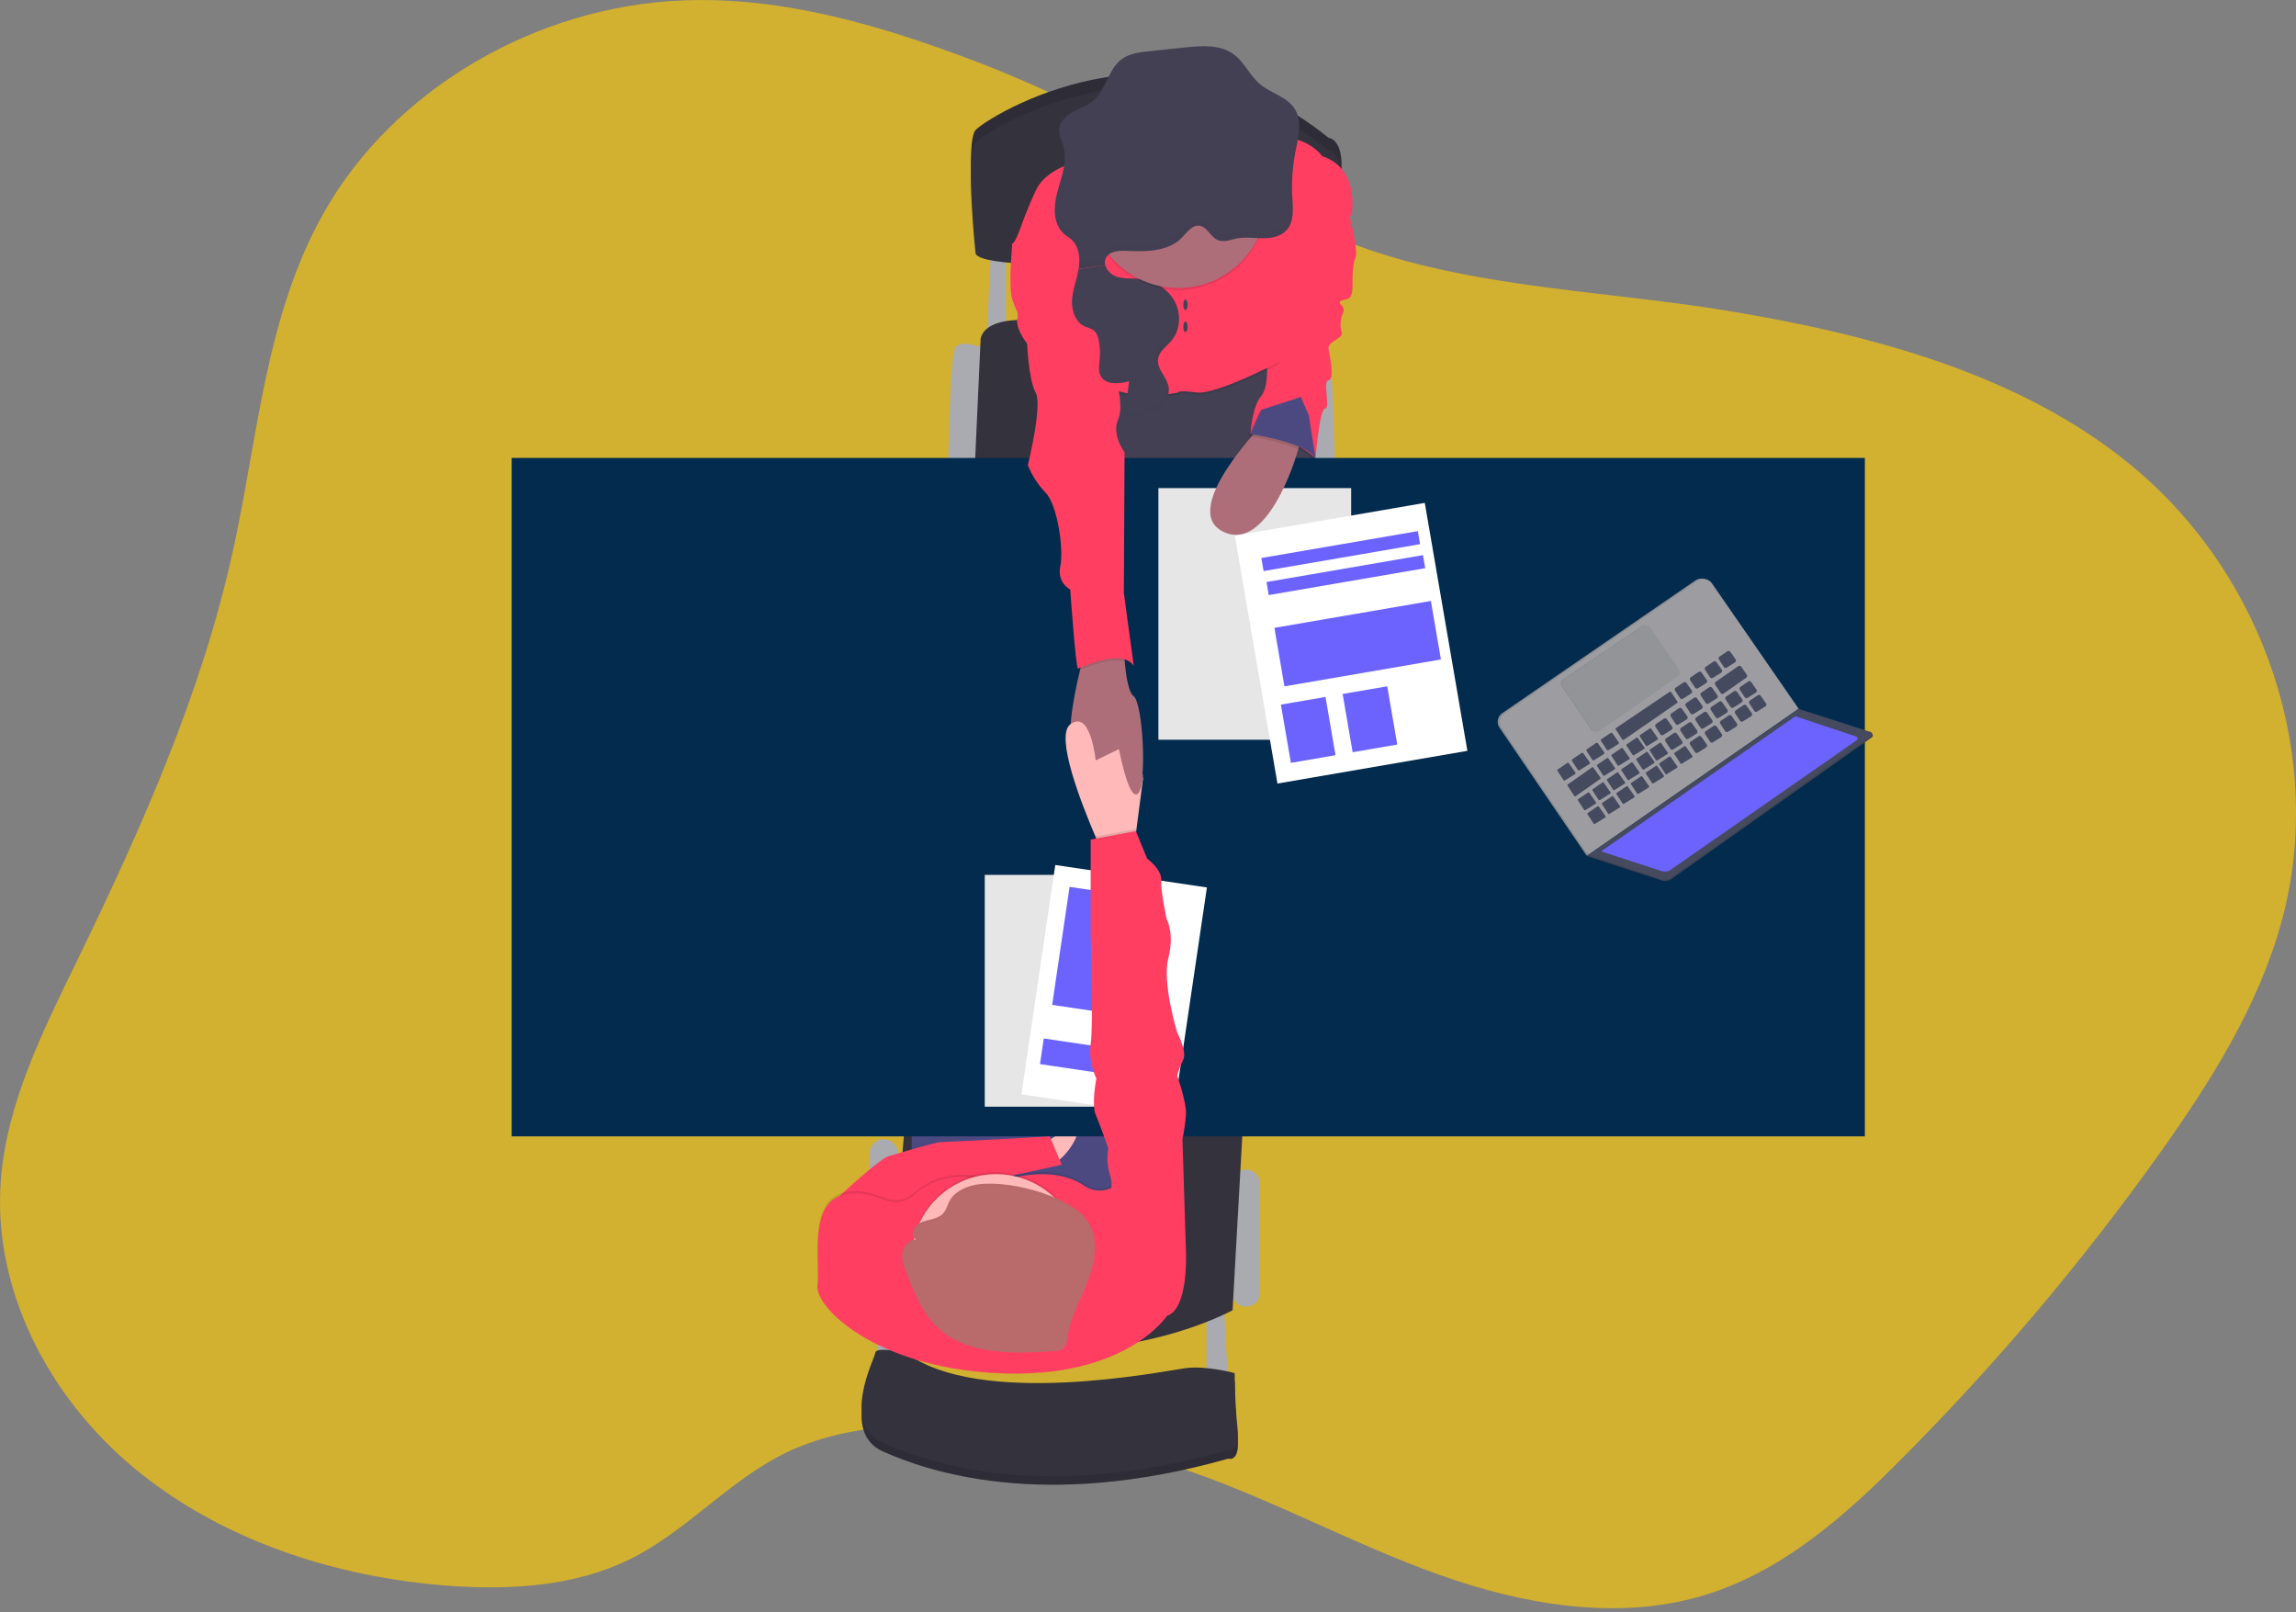 <svg width="517" height="363" viewBox="0 0 517 363" fill="none" xmlns="http://www.w3.org/2000/svg">
<rect x="0" y="0" width="517" height="363" fill="#808080" stroke="none"/>
<g clip-path="url(#clip0)">
<path opacity="0.65" d="M219.947 13.919C198.932 5.919 176.724 -0.763 154.053 0.077C120.72 1.308 88.722 20.082 73.052 47.647C59.757 71.003 58.116 98.378 52.389 124.297C45.341 156.225 31.817 186.578 17.377 216.254C9.623 232.197 1.44 248.483 0.167 265.958C-1.598 290.221 10.787 314.397 30.21 330.536C49.633 346.674 75.427 355.19 101.316 357.047C115.093 358.035 129.49 357.118 141.726 351.113C154.673 344.76 164.11 333.28 177.11 327.018C189.156 321.214 203.247 320.402 216.771 321.156C234.429 322.141 251.86 325.612 268.55 331.467C287.453 338.111 305.031 347.739 323.867 354.479C342.703 361.218 363.8 364.98 383.075 359.357C401.196 354.073 415.503 341.242 428.402 328.249C449.494 307.043 468.827 284.152 486.208 259.805C497.849 243.476 508.683 226.249 513.829 207.218C523.671 170.831 510.128 129.781 480.09 104.931C455.202 84.344 421.802 75.409 389.108 69.986C359.294 65.041 324.821 64.736 297.377 51.848C271.206 39.542 247.391 24.373 219.947 13.919Z" fill="#FDCA05"/>
<path d="M271.659 295.466V312.807H276.585L275.631 294.191L271.659 295.466Z" fill="#AAABB0"/>
<path d="M197.663 291.967V309.309H202.594L201.64 290.693L197.663 291.967Z" fill="#AAABB0"/>
<path d="M283.739 266.511C283.739 264.753 282.316 263.328 280.56 263.328C278.805 263.328 277.382 264.753 277.382 266.511V291.013C277.382 292.771 278.805 294.196 280.56 294.196C282.316 294.196 283.739 292.771 283.739 291.013V266.511Z" fill="#AAABB0"/>
<path d="M202.194 259.666C202.194 257.908 200.771 256.482 199.015 256.482C197.26 256.482 195.837 257.908 195.837 259.666V291.008C195.837 292.766 197.26 294.191 199.015 294.191C200.771 294.191 202.194 292.766 202.194 291.008V259.666Z" fill="#AAABB0"/>
<path d="M291.85 78.602C291.85 78.602 298.206 75.895 299.16 78.602C300.114 81.308 300.591 104.697 300.591 104.697H294.549L291.85 78.602Z" fill="#AAABB0"/>
<path d="M222.226 78.602C222.226 78.602 215.865 75.895 214.911 78.602C213.957 81.308 213.48 104.697 213.48 104.697H219.522L222.226 78.602Z" fill="#AAABB0"/>
<path d="M223.175 55.37L222.222 74.783H226.514V54.893L223.175 55.37Z" fill="#AAABB0"/>
<path d="M219.522 104.697L220.796 76.692C220.796 76.692 220.319 70.487 235.417 72.396C250.514 74.305 294.711 78.124 294.711 78.124V104.697H219.522Z" fill="#33323D"/>
<path d="M279.929 252.191L277.544 294.989C277.544 294.989 242.57 314.402 200.129 295.943L203.944 250.917L279.929 252.191Z" fill="#33323D"/>
<path d="M246.704 83.69L247.496 111.375H296.776L293.914 74.783L246.704 83.69Z" fill="#444053"/>
<path d="M251.712 233.891H205.293V292.759H251.712V233.891Z" fill="#4C4981"/>
<path d="M234.625 257.919C234.625 257.919 241.301 252.669 242.412 254.258C243.524 255.848 238.445 262.693 236.375 261.895C234.306 261.098 234.625 257.919 234.625 257.919Z" fill="#FFB9B9"/>
<path d="M419.918 103.103H115.212V255.848H419.918V103.103Z" fill="#032B4D"/>
<path d="M219.681 54.258C219.681 54.258 217.296 31.981 219.681 29.279C222.065 26.577 262.122 0.954 299.161 31.026C299.161 31.026 302.656 31.188 302.022 39.141C301.648 44.174 301.674 49.229 302.098 54.258C302.098 54.258 222.385 59.986 219.681 54.258Z" fill="#33323D"/>
<path opacity="0.1" d="M219.681 54.258C219.681 54.258 217.296 31.981 219.681 29.279C222.065 26.577 262.122 0.954 299.161 31.026C299.161 31.026 302.656 31.188 302.022 39.141C301.648 44.174 301.674 49.229 302.098 54.258C302.098 54.258 222.385 59.986 219.681 54.258Z" fill="black"/>
<path d="M219.681 57.122C219.681 57.122 217.296 34.845 219.681 32.143C222.065 29.442 262.122 3.819 299.161 33.89C299.161 33.89 302.656 34.053 302.022 42.005C301.648 47.038 301.674 52.093 302.098 57.122C302.098 57.122 222.385 62.85 219.681 57.122Z" fill="#33323D"/>
<path d="M303.452 46.94C303.452 46.94 305.994 56.487 305.202 58.077C304.411 59.666 304.554 64.124 304.554 64.124C304.554 64.124 304.725 66.988 303.452 67.303C302.179 67.618 301.068 67.781 302.098 68.735C303.128 69.69 302.098 71.122 302.098 71.122C302.098 71.122 301.54 73.351 302.098 74.783C302.656 76.215 298.836 76.812 299.16 78.602C299.485 80.392 300.553 85.442 299.16 85.604C297.768 85.766 299.637 91.967 298.383 91.967C297.129 91.967 296.237 103.103 296.237 103.103C296.237 103.103 287.415 95.628 281.535 97.695C281.535 97.695 282.012 91.489 283.92 89.26C285.827 87.031 285.25 81.308 285.25 81.308L294.711 52.826L303.452 46.94Z" fill="#FF3E62"/>
<path d="M256.242 178.578C254.177 180.864 251.95 168.654 251.95 168.654C251.95 168.654 246.071 176.769 242.256 171.361C239.614 167.614 241.698 156.998 243.209 150.836C243.887 148.096 244.459 146.234 244.459 146.234L253.042 144.802C253.042 144.802 253.071 146.673 253.262 148.945C253.519 152.015 254.077 155.824 255.265 156.735C257.358 158.315 258.312 176.272 256.242 178.578Z" fill="#AE6E79"/>
<path opacity="0.1" d="M251.792 35.642C251.792 35.642 236.847 35.485 233.194 43.437C229.541 51.389 229.379 54.1 227.949 55.37C226.518 56.64 243.523 63.327 243.523 63.327L244.32 90.692C244.32 90.692 247.658 87.308 253.061 88.84C258.464 90.373 265.302 88.84 265.302 88.84C265.302 88.84 264.983 88.263 269.437 88.84C273.891 89.418 288.035 81.943 288.035 81.943C288.035 81.943 288.268 69.972 287.953 67.423C287.639 64.874 298.044 46.144 298.044 46.144C298.044 46.144 306.151 38.349 297.729 35.642C297.729 35.642 294.749 31.146 287.081 31.189C279.413 31.232 251.792 35.642 251.792 35.642Z" fill="black"/>
<path d="M251.792 35.165C251.792 35.165 236.847 35.007 233.194 42.959C229.541 50.912 229.379 53.623 227.949 54.893C226.518 56.162 243.523 62.85 243.523 62.85L244.32 90.215C244.32 90.215 247.658 86.831 253.061 88.363C258.464 89.895 265.302 88.363 265.302 88.363C265.302 88.363 264.983 87.785 269.437 88.363C273.891 88.941 288.035 81.466 288.035 81.466C288.035 81.466 293.595 72.396 293.28 69.852C292.965 67.308 304.405 48.053 304.405 48.053C304.405 48.053 306.156 37.871 297.729 35.165C297.729 35.165 294.749 30.668 287.081 30.711C279.413 30.754 251.792 35.165 251.792 35.165Z" fill="#FF3E62"/>
<path opacity="0.1" d="M253.299 148.931C250.023 147.91 244.883 150.163 243.247 150.841C243.924 148.101 244.496 146.239 244.496 146.239L253.08 144.807C253.08 144.807 253.094 146.678 253.299 148.931Z" fill="black"/>
<path d="M232.556 54.893H227.949C227.949 54.893 226.996 64.601 227.949 67.465C228.903 70.329 229.38 69.914 229.06 72.033C228.741 74.153 231.287 77.399 231.287 77.399C231.287 77.399 231.602 85.399 233.195 88.377C234.788 91.356 231.445 104.711 231.445 104.711C232.356 107.017 233.705 109.124 235.417 110.917C238.121 113.618 239.552 123.642 238.755 127.461C237.959 131.279 240.982 132.711 240.982 132.711C240.982 132.711 242.255 150.535 242.732 150.535C243.209 150.535 252.427 145.761 255.288 149.895L253.061 133.508L253.223 101.847C253.223 101.847 250.2 97.866 251.793 94.368C253.386 90.869 250.52 82.592 250.52 82.592L246.385 64.138L232.556 54.893Z" fill="#FF3E62"/>
<path d="M203.943 306.445C203.943 306.445 197.267 305.013 197.11 306.445C196.952 307.877 189.16 322.516 198.86 326.812C208.56 331.108 234.463 340.335 276.59 328.402C276.59 328.402 279.289 329.356 278.655 323.471C278.021 317.585 278.021 311.06 278.021 311.06C278.021 311.06 271.659 309.308 266.89 309.948C262.122 310.588 220.634 319.017 203.943 306.445Z" fill="#33323D"/>
<path opacity="0.1" d="M203.943 306.445C203.943 306.445 197.267 305.013 197.11 306.445C196.952 307.877 189.16 322.516 198.86 326.812C208.56 331.108 234.463 340.335 276.59 328.402C276.59 328.402 279.289 329.356 278.655 323.471C278.021 317.585 278.021 311.06 278.021 311.06C278.021 311.06 271.659 309.308 266.89 309.948C262.122 310.588 220.634 319.017 203.943 306.445Z" fill="black"/>
<path d="M203.943 304.535C203.943 304.535 197.267 303.103 197.11 304.535C196.952 305.967 189.16 320.607 198.86 324.903C208.56 329.199 234.463 338.426 276.59 326.492C276.59 326.492 279.289 327.447 278.655 321.562C278.021 315.676 278.021 309.151 278.021 309.151C278.021 309.151 271.659 307.399 266.89 308.039C262.122 308.679 220.634 317.108 203.943 304.535Z" fill="#33323D"/>
<path d="M242.875 60.611C242.465 62.945 241.535 65.189 241.392 67.551C241.249 69.914 242.16 72.601 244.339 73.527C244.948 73.709 245.537 73.949 246.099 74.243C246.938 74.811 247.282 75.881 247.458 76.883C247.692 78.177 247.749 79.497 247.625 80.807C247.506 82.124 247.225 83.542 247.873 84.692C249.013 86.73 251.984 86.43 254.244 85.857L253.467 91.885C253.405 92.363 253.367 92.902 253.715 93.227C253.879 93.343 254.065 93.424 254.262 93.467C254.458 93.51 254.662 93.512 254.859 93.475C256.824 93.351 258.846 93.079 260.529 92.043C262.213 91.007 263.467 89.079 263.147 87.136C262.775 84.883 260.448 83.093 260.763 80.831C261.006 79.079 262.718 77.966 263.844 76.621C265.88 74.157 265.989 70.415 264.392 67.628C262.794 64.84 259.709 63.112 256.533 62.797C254.773 62.62 252.942 62.835 251.288 62.224C250.712 62.013 250.193 61.671 249.771 61.226C249.349 60.78 249.036 60.243 248.855 59.656" fill="#444053"/>
<path d="M187.415 272.874L189.079 269.247C189.079 269.247 198.064 260.869 200.128 260.282C202.193 259.695 210.62 257.137 211.893 257.137C213.166 257.137 236.375 255.862 236.375 255.862L239.074 262.23L209.947 268.631L200.128 275.791L187.415 272.874Z" fill="#FF3E62"/>
<path d="M257.396 175.179L255.875 186.898L255.289 191.409L248.455 192.363C248.455 192.363 247.716 190.778 246.671 188.344C243.5 180.955 237.53 165.719 240.992 163.089C245.594 159.585 246.714 171.203 246.714 171.203L251.96 168.654L257.396 175.179Z" fill="#FFB9B9"/>
<path d="M256.256 196.979H221.745V249.165H256.256V196.979Z" fill="white"/>
<path opacity="0.1" d="M256.256 196.979H221.745V249.165H256.256V196.979Z" fill="black"/>
<path d="M271.767 199.805L237.627 194.752L230.002 246.378L264.142 251.43L271.767 199.805Z" fill="white"/>
<path d="M258.413 202.276L240.841 199.676L236.916 226.246L254.489 228.847L258.413 202.276Z" fill="#6C63FF"/>
<path d="M256.322 236.958L235.032 233.808L234.18 239.578L255.47 242.728L256.322 236.958Z" fill="#6C63FF"/>
<path opacity="0.1" d="M265.303 65.313C276.32 65.313 285.251 56.373 285.251 45.346C285.251 34.319 276.32 25.379 265.303 25.379C254.286 25.379 245.355 34.319 245.355 45.346C245.355 56.373 254.286 65.313 265.303 65.313Z" fill="black"/>
<path d="M265.303 64.836C276.32 64.836 285.251 55.896 285.251 44.869C285.251 33.842 276.32 24.902 265.303 24.902C254.286 24.902 245.355 33.842 245.355 44.869C245.355 55.896 254.286 64.836 265.303 64.836Z" fill="#AE6E79"/>
<path d="M248.855 59.666C248.72 59.152 248.769 58.606 248.994 58.124C249.752 56.544 251.912 56.406 253.662 56.487C257.778 56.678 262.293 56.702 265.512 54.1C266.848 53.031 268.34 50.344 270.281 50.855C272.007 51.308 272.727 53.652 274.525 54.172C275.827 54.549 277.177 53.948 278.502 53.695C280.41 53.318 282.365 53.633 284.301 53.647C286.237 53.661 288.34 53.294 289.661 51.876C291.445 49.967 291.154 46.983 290.996 44.368C290.801 40.989 291.03 37.599 291.678 34.277C292.327 30.974 293.324 27.279 291.502 24.449C289.766 21.752 286.17 21.012 283.715 18.945C281.416 17.036 280.2 13.976 277.773 12.205C274.716 9.976 270.562 10.296 266.805 10.683L258.65 11.552C256.547 11.776 254.358 12.029 252.627 13.284C249.504 15.547 249.075 20.248 246.118 22.726C244.802 23.824 243.119 24.368 241.616 25.189C240.114 26.01 238.665 27.308 238.493 29.007C238.35 30.439 239.122 31.762 239.499 33.141C240.391 36.435 238.998 39.824 238.107 43.141C237.215 46.459 237.043 50.487 239.633 52.688C240.157 53.136 240.768 53.48 241.278 53.948C243.028 55.547 243.266 58.244 242.861 60.573" fill="#444053"/>
<path d="M266.929 69.809C267.192 69.809 267.406 69.275 267.406 68.616C267.406 67.957 267.192 67.422 266.929 67.422C266.666 67.422 266.452 67.957 266.452 68.616C266.452 69.275 266.666 69.809 266.929 69.809Z" fill="#444053"/>
<path d="M266.929 74.783C267.192 74.783 267.406 74.249 267.406 73.59C267.406 72.931 267.192 72.397 266.929 72.397C266.666 72.397 266.452 72.931 266.452 73.59C266.452 74.249 266.666 74.783 266.929 74.783Z" fill="#444053"/>
<path d="M256.352 178.545C256.862 177.958 257.201 176.449 257.396 174.459L251.712 167.366C251.712 167.366 254.12 181.118 256.352 178.545Z" fill="#AE6E79"/>
<path opacity="0.1" d="M262.761 295.786C262.761 295.786 253.434 310.22 224.292 308.674C196.839 307.242 183.438 293.719 184.077 288.946C184.716 284.172 182.327 272.554 188.207 269.213C191.617 267.28 196.104 268.425 199.271 269.733C200.365 270.178 201.562 270.303 202.724 270.095C203.886 269.886 204.966 269.352 205.837 268.554C208.732 265.943 214.13 263.003 222.652 265.318C223.748 265.611 224.905 265.589 225.99 265.256C229.538 264.172 237.983 262.292 244.111 266.468C245.079 267.137 246.218 267.515 247.393 267.56C248.569 267.605 249.732 267.314 250.749 266.721L250.835 266.669C253.696 264.917 267.048 281.466 267.048 281.466C267.048 281.466 267.687 294.196 262.761 295.786Z" fill="black"/>
<path d="M262.761 296.263C262.761 296.263 253.434 310.698 224.292 309.151C196.839 307.719 183.438 294.197 184.077 289.423C184.716 284.65 182.327 273.032 188.207 269.691C191.617 267.757 196.104 268.903 199.271 270.211C200.365 270.656 201.562 270.781 202.724 270.572C203.886 270.363 204.966 269.829 205.837 269.032C208.732 266.421 214.13 263.48 222.652 265.796C223.748 266.088 224.905 266.067 225.99 265.733C229.538 264.65 237.983 262.769 244.111 266.946C245.079 267.614 246.218 267.993 247.393 268.037C248.569 268.082 249.732 267.791 250.749 267.199L250.835 267.146C253.696 265.395 267.048 281.944 267.048 281.944C267.048 281.944 267.687 294.674 262.761 296.263Z" fill="#FF3E62"/>
<path opacity="0.1" d="M224.292 301.915C234.784 301.915 243.29 293.401 243.29 282.898C243.29 272.395 234.784 263.881 224.292 263.881C213.799 263.881 205.293 272.395 205.293 282.898C205.293 293.401 213.799 301.915 224.292 301.915Z" fill="black"/>
<path d="M224.292 302.392C234.784 302.392 243.29 293.878 243.29 283.375C243.29 272.872 234.784 264.358 224.292 264.358C213.799 264.358 205.293 272.872 205.293 283.375C205.293 293.878 213.799 302.392 224.292 302.392Z" fill="#FFB9B9"/>
<path d="M218.846 266.936C216.853 267.475 214.888 268.506 213.915 270.201C213.329 271.222 213.124 272.449 212.275 273.299C211.073 274.506 209.046 274.53 207.42 275.208C205.794 275.886 204.721 278.272 206.314 279.027C204.654 279.113 203.424 280.645 203.219 282.167C203.014 283.69 203.591 285.208 204.149 286.659C205.971 291.356 207.931 296.258 211.946 299.599C218.489 305.051 228.35 304.798 237.139 304.22C237.857 304.244 238.569 304.079 239.204 303.743C240.158 303.113 240.277 301.905 240.434 300.845C241.097 296.32 243.548 292.21 245.15 287.891C246.753 283.571 247.411 278.497 244.712 274.673C240.739 269.003 225.532 265.122 218.846 266.936Z" fill="#B96B6B"/>
<path opacity="0.1" d="M255.875 186.898L255.288 191.408L248.454 192.363C248.454 192.363 247.715 190.778 246.671 188.344L255.765 186.635L255.875 186.898Z" fill="black"/>
<path d="M263.075 286.559L267.053 281.943L266.256 256.487C266.648 254.651 266.914 252.789 267.053 250.917C267.21 248.21 265.064 242.167 265.064 242.167C265.397 240.958 265.849 239.784 266.413 238.664C267.367 236.754 265.069 232.458 265.069 232.458C265.069 232.458 261.645 221.322 263.075 215.752C264.506 210.182 262.727 207.003 262.727 207.003C262.727 207.003 261.33 200.797 261.487 198.253C261.645 195.709 258.307 193.318 258.307 193.318L255.765 187.112L245.593 189.022V210.501C245.593 210.501 246.228 231.026 245.593 235.007C244.959 238.988 246.862 242.802 246.862 242.802C246.862 242.802 245.751 248.688 246.704 250.917C247.658 253.146 249.566 258.554 249.566 258.554C249.212 260.487 249.321 262.476 249.885 264.358C250.839 267.146 249.885 268.735 249.885 268.735L263.075 286.559Z" fill="#FF3E62"/>
<g opacity="0.1">
<path opacity="0.1" d="M291.693 32.707C291.155 35.501 290.914 38.344 290.973 41.189C291.013 38.823 291.261 36.466 291.712 34.144C292.131 32.024 292.665 29.742 292.551 27.628C292.375 29.338 292.088 31.034 291.693 32.707Z" fill="black"/>
<path opacity="0.1" d="M241.292 52.411C240.782 51.933 240.171 51.599 239.647 51.146C238.254 49.957 237.668 48.234 237.553 46.373C237.415 48.759 237.902 51.069 239.647 52.578C240.171 53.031 240.782 53.375 241.292 53.843C242.359 54.899 242.977 56.327 243.018 57.828C243.157 55.824 242.751 53.738 241.292 52.411Z" fill="black"/>
<path opacity="0.1" d="M239.771 34.587C239.855 33.579 239.768 32.564 239.514 31.585C239.237 30.563 238.741 29.566 238.56 28.54C238.56 28.649 238.522 28.764 238.508 28.883C238.369 30.315 239.142 31.637 239.514 33.017C239.651 33.531 239.737 34.057 239.771 34.587Z" fill="black"/>
<path opacity="0.1" d="M289.676 50.306C288.355 51.738 286.252 52.091 284.316 52.077C282.379 52.062 280.42 51.748 278.517 52.129C277.191 52.397 275.842 52.993 274.54 52.607C272.742 52.086 272.022 49.743 270.3 49.289C268.34 48.774 266.848 51.461 265.532 52.53C262.313 55.108 257.797 55.084 253.681 54.917C251.931 54.836 249.771 54.974 249.018 56.559C248.788 57.039 248.739 57.587 248.879 58.101L243.052 59.017C243.03 59.497 242.977 59.976 242.895 60.449L248.879 59.495C248.739 58.981 248.788 58.433 249.018 57.953C249.771 56.368 251.931 56.23 253.681 56.311C257.797 56.502 262.313 56.526 265.532 53.924C266.867 52.855 268.359 50.167 270.3 50.683C272.022 51.132 272.742 53.48 274.54 54.001C275.842 54.373 277.191 53.776 278.517 53.523C280.424 53.141 282.379 53.456 284.316 53.471C286.252 53.485 288.355 53.117 289.676 51.7C290.997 50.282 291.187 48.167 291.106 46.105C291.049 47.705 290.72 49.184 289.676 50.306Z" fill="black"/>
</g>
<g opacity="0.1">
<path opacity="0.1" d="M245.532 73.232C244.97 72.936 244.381 72.696 243.772 72.516C242.737 72.045 241.916 71.204 241.469 70.158C241.826 71.805 242.732 73.303 244.249 73.948C244.858 74.128 245.447 74.368 246.009 74.664C246.368 74.918 246.658 75.257 246.853 75.652C246.662 74.716 246.314 73.761 245.532 73.232Z" fill="black"/>
<path opacity="0.1" d="M253.676 84.845C251.478 85.403 248.607 85.695 247.4 83.828C247.438 84.278 247.568 84.715 247.782 85.112C248.812 86.95 251.33 86.888 253.471 86.434L253.676 84.845Z" fill="black"/>
<path opacity="0.1" d="M262.584 86.153C262.889 88.091 261.63 90.024 259.961 91.041C258.292 92.057 256.256 92.339 254.291 92.473C253.979 92.513 253.662 92.477 253.366 92.368C253.277 92.569 253.248 92.793 253.283 93.011C253.319 93.229 253.417 93.432 253.565 93.595C253.714 93.758 253.907 93.874 254.121 93.929C254.334 93.984 254.559 93.976 254.768 93.905C256.733 93.781 258.755 93.508 260.438 92.473C262.122 91.437 263.381 89.508 263.056 87.566C262.965 87.075 262.806 86.6 262.584 86.153Z" fill="black"/>
<path opacity="0.1" d="M264.702 68.874C264.993 70.034 265.016 71.246 264.768 72.416C264.52 73.587 264.008 74.685 263.272 75.628C262.146 76.993 260.434 78.086 260.191 79.838C260.11 80.643 260.276 81.454 260.668 82.162C260.625 81.866 260.625 81.566 260.668 81.27C260.911 79.518 262.623 78.406 263.748 77.06C265.599 74.821 265.856 71.523 264.702 68.874Z" fill="black"/>
</g>
<g opacity="0.1">
<path opacity="0.1" d="M207.424 275.943C209.046 275.27 211.072 275.246 212.279 274.034C213.128 273.184 213.333 271.958 213.919 270.941C214.873 269.242 216.852 268.215 218.845 267.676C225.522 265.862 240.743 269.738 244.711 275.356C245.874 277.056 246.508 279.062 246.533 281.122C246.685 278.744 246.046 276.382 244.716 274.406C240.748 268.788 225.541 264.912 218.85 266.726C216.857 267.265 214.892 268.292 213.924 269.991C213.338 271.008 213.133 272.234 212.284 273.084C211.077 274.292 209.051 274.316 207.429 274.993C206.194 275.504 205.278 277.012 205.612 278.024C205.745 277.567 205.976 277.143 206.289 276.784C206.602 276.425 206.99 276.138 207.424 275.943Z" fill="black"/>
<path opacity="0.1" d="M203.228 282.879C203.428 281.351 204.658 279.824 206.323 279.738C206.148 279.665 205.992 279.554 205.865 279.413C205.739 279.272 205.646 279.104 205.593 278.922C204.96 279.157 204.403 279.561 203.983 280.091C203.563 280.62 203.295 281.254 203.209 281.924C203.163 282.313 203.163 282.705 203.209 283.094C203.228 283.022 203.228 282.951 203.228 282.879Z" fill="black"/>
</g>
<path d="M304.244 109.9H260.849V166.544H304.244V109.9Z" fill="white"/>
<path opacity="0.1" d="M304.244 109.9H260.849V166.544H304.244V109.9Z" fill="black"/>
<path d="M320.824 113.223L278.057 120.587L287.65 176.412L330.417 169.048L320.824 113.223Z" fill="white"/>
<path d="M298.47 156.912L288.422 158.642L290.676 171.757L300.724 170.027L298.47 156.912Z" fill="#6C63FF"/>
<path d="M312.374 154.516L302.326 156.246L304.58 169.361L314.628 167.631L312.374 154.516Z" fill="#6C63FF"/>
<path d="M322.2 135.301L286.962 141.357L289.222 154.532L324.46 148.476L322.2 135.301Z" fill="#6C63FF"/>
<path d="M319.262 119.577L284.024 125.633L284.529 128.573L319.766 122.516L319.262 119.577Z" fill="#6C63FF"/>
<path d="M320.418 124.983L285.181 131.04L285.685 133.979L320.923 127.923L320.418 124.983Z" fill="#6C63FF"/>
<path d="M285.25 94.511C285.25 94.511 265.302 114.559 275.316 119.652C285.331 124.745 291.85 102.706 291.85 102.706L293.433 97.695L285.25 94.511Z" fill="#AE6E79"/>
<path opacity="0.1" d="M283.505 92.74L281.039 98.191C281.039 98.191 293.199 99.9 295.741 103.58L294.234 93.962L292.446 89.857L283.505 92.74Z" fill="black"/>
<path d="M283.981 92.263L281.516 97.713C281.516 97.713 293.676 99.422 296.218 103.103L294.711 93.484L292.922 89.379L283.981 92.263Z" fill="#4C4981"/>
<path d="M357.591 192.487L357.329 192.669L357.692 192.831L358.083 192.798L358.13 192.525L357.591 192.487Z" fill="#464A5F"/>
<path opacity="0.1" d="M357.591 192.487L357.329 192.669L357.692 192.831L358.083 192.798L358.13 192.525L357.591 192.487Z" fill="black"/>
<path d="M357.591 192.487L357.324 192.659L357.114 192.402L357.243 192.192L357.362 192.153L357.591 192.487Z" fill="#9C9CA1"/>
<path opacity="0.1" d="M357.591 192.487L357.324 192.659L357.114 192.402L357.243 192.192L357.362 192.153L357.591 192.487Z" fill="black"/>
<path d="M404.53 159.499L385.007 131.275C384.834 131.023 384.613 130.807 384.357 130.641C384.101 130.475 383.814 130.361 383.514 130.305C383.213 130.25 382.905 130.254 382.607 130.318C382.308 130.382 382.025 130.504 381.774 130.678L338.254 160.578C337.745 160.928 337.395 161.465 337.282 162.073C337.168 162.681 337.3 163.309 337.649 163.819L357.119 192.401L404.53 159.499Z" fill="#9C9CA1"/>
<path opacity="0.1" d="M404.53 159.499L385.007 131.275C384.834 131.023 384.613 130.807 384.357 130.641C384.101 130.475 383.814 130.361 383.514 130.305C383.213 130.25 382.905 130.254 382.607 130.318C382.308 130.382 382.025 130.504 381.774 130.678L338.254 160.578C337.745 160.928 337.395 161.465 337.282 162.073C337.168 162.681 337.3 163.309 337.649 163.819L357.119 192.401L404.53 159.499Z" fill="black"/>
<path d="M405.007 159.566L385.484 131.341C385.31 131.089 385.089 130.874 384.832 130.708C384.576 130.541 384.289 130.427 383.988 130.372C383.688 130.316 383.379 130.321 383.08 130.385C382.781 130.449 382.497 130.571 382.246 130.745L338.731 160.664C338.222 161.014 337.873 161.551 337.758 162.158C337.644 162.765 337.774 163.393 338.121 163.905L357.592 192.501L405.007 159.566Z" fill="#9C9CA1"/>
<path d="M421.325 165.146L405.111 159.934L357.691 192.836L374.163 198.23C374.531 198.349 374.923 198.382 375.306 198.324C375.689 198.266 376.054 198.119 376.37 197.895L421.459 166.029C421.543 165.982 421.611 165.91 421.654 165.822C421.696 165.735 421.711 165.637 421.697 165.541C421.682 165.445 421.639 165.356 421.573 165.286C421.506 165.215 421.42 165.166 421.325 165.146Z" fill="#464A5F"/>
<path opacity="0.1" d="M421.325 165.146L405.111 159.934L357.691 192.836L374.163 198.23C374.531 198.349 374.923 198.382 375.306 198.324C375.689 198.266 376.054 198.119 376.37 197.895L421.459 166.029C421.543 165.982 421.611 165.91 421.654 165.822C421.696 165.735 421.711 165.637 421.697 165.541C421.682 165.445 421.639 165.356 421.573 165.286C421.506 165.215 421.42 165.166 421.325 165.146Z" fill="black"/>
<path d="M421.225 164.817L405.011 159.6L357.591 192.502L374.062 197.886C374.43 198.008 374.822 198.042 375.205 197.985C375.589 197.928 375.953 197.781 376.27 197.557L421.358 165.69C421.439 165.642 421.504 165.57 421.545 165.484C421.585 165.398 421.599 165.302 421.584 165.209C421.57 165.115 421.528 165.028 421.464 164.958C421.4 164.888 421.317 164.839 421.225 164.817Z" fill="#464A5F"/>
<g opacity="0.1">
<path opacity="0.1" d="M397.348 158.306L396.151 156.587C396.079 156.488 395.971 156.42 395.85 156.398C395.73 156.375 395.605 156.401 395.502 156.468L393.724 157.657C393.624 157.727 393.555 157.833 393.531 157.953C393.507 158.073 393.53 158.198 393.595 158.301L394.696 159.996C394.765 160.097 394.871 160.168 394.991 160.194C395.11 160.22 395.236 160.198 395.34 160.134L397.214 158.955C397.316 158.885 397.387 158.778 397.412 158.657C397.437 158.536 397.414 158.41 397.348 158.306Z" fill="black"/>
<path opacity="0.1" d="M394.153 160.52L392.951 158.807C392.879 158.707 392.772 158.639 392.651 158.617C392.53 158.595 392.405 158.62 392.303 158.687L390.529 159.885C390.428 159.955 390.358 160.061 390.333 160.181C390.308 160.301 390.33 160.426 390.395 160.53L391.497 162.224C391.565 162.327 391.67 162.399 391.79 162.425C391.91 162.452 392.035 162.431 392.14 162.368L394.019 161.189C394.072 161.154 394.118 161.109 394.154 161.056C394.189 161.004 394.214 160.945 394.226 160.883C394.239 160.82 394.239 160.756 394.226 160.694C394.213 160.632 394.188 160.573 394.153 160.52Z" fill="black"/>
<path opacity="0.1" d="M390.796 162.846L389.594 161.132C389.522 161.032 389.415 160.964 389.294 160.942C389.173 160.92 389.048 160.945 388.946 161.013L387.167 162.211C387.066 162.281 386.996 162.388 386.972 162.509C386.948 162.63 386.972 162.756 387.038 162.86L388.14 164.554C388.209 164.656 388.314 164.727 388.434 164.753C388.554 164.778 388.679 164.757 388.784 164.693L390.658 163.514C390.711 163.479 390.757 163.435 390.793 163.382C390.829 163.33 390.854 163.271 390.867 163.209C390.88 163.147 390.881 163.082 390.868 163.02C390.856 162.958 390.831 162.898 390.796 162.846Z" fill="black"/>
<path opacity="0.1" d="M387.396 165.203L386.194 163.485C386.122 163.386 386.015 163.319 385.896 163.297C385.776 163.275 385.652 163.299 385.55 163.365L383.771 164.568C383.672 164.639 383.603 164.745 383.579 164.865C383.555 164.985 383.578 165.109 383.643 165.213L384.744 166.907C384.812 167.008 384.916 167.079 385.035 167.106C385.154 167.133 385.279 167.113 385.383 167.05L387.262 165.867C387.315 165.832 387.36 165.787 387.395 165.735C387.43 165.683 387.454 165.624 387.467 165.563C387.479 165.501 387.479 165.438 387.467 165.376C387.455 165.314 387.431 165.255 387.396 165.203Z" fill="black"/>
<path opacity="0.1" d="M384.001 167.556L382.799 165.843C382.727 165.743 382.619 165.675 382.498 165.653C382.378 165.631 382.253 165.656 382.15 165.724L380.376 166.922C380.276 166.991 380.206 167.097 380.181 167.217C380.156 167.337 380.178 167.462 380.243 167.566L381.344 169.261C381.413 169.363 381.518 169.435 381.638 169.461C381.757 169.488 381.883 169.467 381.988 169.404L383.867 168.22C383.919 168.185 383.964 168.141 384 168.088C384.035 168.036 384.059 167.978 384.072 167.916C384.084 167.854 384.084 167.791 384.072 167.729C384.06 167.667 384.035 167.609 384.001 167.556Z" fill="black"/>
<path opacity="0.1" d="M380.752 170.125L379.26 167.996C379.244 167.972 379.224 167.952 379.2 167.936C379.176 167.92 379.15 167.91 379.122 167.904C379.094 167.899 379.065 167.899 379.037 167.905C379.009 167.911 378.983 167.922 378.959 167.939L376.775 169.413C376.751 169.429 376.731 169.449 376.714 169.473C376.698 169.496 376.687 169.523 376.681 169.551C376.675 169.579 376.675 169.608 376.681 169.636C376.686 169.664 376.697 169.69 376.713 169.714L378.082 171.819C378.113 171.868 378.162 171.902 378.218 171.914C378.275 171.927 378.334 171.917 378.382 171.886L380.69 170.454C380.718 170.438 380.742 170.417 380.761 170.391C380.779 170.365 380.792 170.335 380.798 170.304C380.804 170.272 380.803 170.24 380.795 170.209C380.787 170.178 380.773 170.149 380.752 170.125Z" fill="black"/>
<path opacity="0.1" d="M377.357 172.478L375.855 170.349C375.839 170.325 375.818 170.304 375.794 170.289C375.77 170.273 375.743 170.262 375.714 170.257C375.686 170.251 375.657 170.252 375.629 170.258C375.601 170.264 375.574 170.275 375.55 170.291L373.366 171.766C373.319 171.799 373.287 171.849 373.276 171.905C373.266 171.961 373.277 172.019 373.309 172.067L374.677 174.172C374.692 174.197 374.711 174.219 374.735 174.236C374.758 174.253 374.785 174.265 374.813 174.271C374.841 174.277 374.87 174.278 374.899 174.272C374.927 174.267 374.954 174.255 374.978 174.239L377.281 172.807C377.311 172.793 377.337 172.773 377.357 172.748C377.377 172.722 377.392 172.693 377.399 172.661C377.407 172.629 377.407 172.596 377.399 172.564C377.392 172.533 377.378 172.503 377.357 172.478Z" fill="black"/>
<path opacity="0.1" d="M374.349 174.563L372.856 172.454C372.823 172.408 372.772 172.376 372.716 172.367C372.66 172.357 372.603 172.369 372.556 172.401L370.372 173.871C370.324 173.904 370.29 173.954 370.279 174.011C370.267 174.068 370.278 174.128 370.31 174.177L371.678 176.282C371.71 176.329 371.759 176.363 371.815 176.375C371.871 176.387 371.929 176.378 371.979 176.349L374.287 174.917C374.318 174.902 374.346 174.879 374.367 174.851C374.389 174.823 374.403 174.791 374.409 174.756C374.415 174.721 374.413 174.686 374.402 174.652C374.392 174.619 374.373 174.588 374.349 174.563Z" fill="black"/>
<path opacity="0.1" d="M370.982 176.893L369.49 174.764C369.456 174.718 369.406 174.687 369.35 174.677C369.294 174.667 369.236 174.68 369.189 174.712L367.005 176.182C366.981 176.198 366.96 176.218 366.944 176.242C366.928 176.266 366.916 176.293 366.911 176.322C366.905 176.35 366.905 176.379 366.91 176.408C366.916 176.436 366.927 176.463 366.943 176.487L368.312 178.592C368.344 178.64 368.393 178.673 368.449 178.686C368.505 178.698 368.563 178.689 368.612 178.659L370.92 177.227C370.948 177.211 370.972 177.189 370.991 177.162C371.009 177.136 371.022 177.106 371.028 177.074C371.034 177.043 371.033 177.01 371.025 176.979C371.017 176.947 371.002 176.918 370.982 176.893Z" fill="black"/>
<path opacity="0.1" d="M367.72 179.136L366.228 177.008C366.212 176.984 366.191 176.964 366.168 176.948C366.144 176.932 366.117 176.921 366.089 176.916C366.061 176.911 366.033 176.911 366.005 176.917C365.977 176.923 365.951 176.934 365.927 176.95L363.743 178.425C363.719 178.441 363.698 178.461 363.682 178.484C363.666 178.508 363.655 178.534 363.649 178.562C363.643 178.59 363.643 178.619 363.649 178.647C363.654 178.675 363.665 178.702 363.681 178.726L365.05 180.831C365.081 180.879 365.13 180.913 365.186 180.926C365.243 180.938 365.301 180.928 365.35 180.898L367.658 179.466C367.686 179.45 367.71 179.428 367.728 179.402C367.747 179.376 367.76 179.347 367.766 179.315C367.771 179.284 367.77 179.252 367.763 179.221C367.755 179.19 367.74 179.161 367.72 179.136Z" fill="black"/>
<path opacity="0.1" d="M364.458 181.418L362.98 179.284C362.946 179.238 362.896 179.207 362.84 179.197C362.784 179.187 362.727 179.2 362.679 179.232L360.495 180.702C360.471 180.718 360.45 180.738 360.434 180.762C360.418 180.786 360.407 180.813 360.401 180.842C360.395 180.87 360.395 180.899 360.401 180.928C360.406 180.956 360.417 180.983 360.433 181.007L361.802 183.112C361.834 183.16 361.883 183.193 361.939 183.206C361.995 183.218 362.053 183.209 362.102 183.179L364.411 181.747C364.437 181.73 364.46 181.708 364.477 181.681C364.494 181.655 364.505 181.625 364.51 181.593C364.514 181.562 364.512 181.53 364.503 181.5C364.494 181.47 364.479 181.442 364.458 181.418Z" fill="black"/>
<path opacity="0.1" d="M361.196 183.676L359.703 181.547C359.687 181.523 359.667 181.503 359.643 181.487C359.62 181.472 359.593 181.461 359.565 181.455C359.537 181.45 359.508 181.45 359.48 181.456C359.453 181.462 359.426 181.474 359.403 181.49L357.219 182.955C357.195 182.971 357.174 182.991 357.158 183.014C357.142 183.038 357.13 183.064 357.125 183.092C357.119 183.12 357.119 183.149 357.124 183.177C357.13 183.205 357.141 183.232 357.157 183.256L358.525 185.361C358.557 185.409 358.606 185.443 358.662 185.456C358.718 185.468 358.777 185.458 358.826 185.428L361.134 183.996C361.16 183.98 361.183 183.959 361.2 183.933C361.218 183.908 361.23 183.88 361.236 183.85C361.242 183.819 361.241 183.788 361.234 183.759C361.227 183.729 361.214 183.7 361.196 183.676Z" fill="black"/>
<path opacity="0.1" d="M395.202 155.198L394 153.48C393.928 153.38 393.821 153.312 393.7 153.29C393.579 153.268 393.454 153.293 393.352 153.361L391.592 154.564C391.491 154.633 391.422 154.739 391.397 154.859C391.372 154.979 391.394 155.104 391.459 155.208L392.56 156.903C392.629 157.004 392.734 157.075 392.854 157.101C392.974 157.127 393.099 157.105 393.204 157.041L395.083 155.862C395.186 155.79 395.257 155.679 395.279 155.555C395.302 155.43 395.274 155.302 395.202 155.198Z" fill="black"/>
<path opacity="0.1" d="M390.505 148.406L389.304 146.678C389.232 146.58 389.125 146.513 389.005 146.49C388.886 146.468 388.762 146.493 388.66 146.559L386.881 147.757C386.781 147.827 386.711 147.932 386.686 148.052C386.661 148.172 386.683 148.297 386.748 148.401L387.849 150.096C387.917 150.198 388.022 150.27 388.142 150.297C388.262 150.323 388.388 150.303 388.493 150.239L390.372 149.06C390.475 148.99 390.547 148.882 390.572 148.76C390.597 148.638 390.573 148.511 390.505 148.406Z" fill="black"/>
<path opacity="0.1" d="M392.002 157.413L390.8 155.7C390.729 155.601 390.622 155.534 390.502 155.512C390.382 155.49 390.259 155.514 390.157 155.58L388.378 156.778C388.278 156.849 388.209 156.955 388.185 157.075C388.161 157.195 388.184 157.319 388.249 157.423L389.346 159.117C389.414 159.22 389.519 159.292 389.639 159.318C389.759 159.345 389.885 159.324 389.99 159.26L391.869 158.081C391.922 158.047 391.967 158.002 392.003 157.949C392.038 157.897 392.063 157.838 392.075 157.775C392.088 157.713 392.088 157.649 392.075 157.587C392.063 157.525 392.038 157.466 392.002 157.413Z" fill="black"/>
<path opacity="0.1" d="M388.645 159.738L387.443 158.024C387.372 157.924 387.264 157.856 387.143 157.834C387.022 157.812 386.898 157.837 386.795 157.905L385.021 159.088C384.919 159.158 384.848 159.265 384.823 159.386C384.798 159.507 384.821 159.633 384.887 159.738L385.989 161.432C386.058 161.534 386.163 161.605 386.283 161.63C386.403 161.656 386.528 161.635 386.633 161.571L388.512 160.392C388.615 160.322 388.687 160.214 388.712 160.092C388.737 159.97 388.713 159.842 388.645 159.738Z" fill="black"/>
<path opacity="0.1" d="M385.245 162.096L384.048 160.378C383.976 160.278 383.869 160.21 383.748 160.188C383.627 160.165 383.502 160.191 383.4 160.258L381.621 161.475C381.521 161.546 381.452 161.652 381.428 161.772C381.404 161.892 381.427 162.016 381.492 162.12L382.594 163.814C382.663 163.916 382.768 163.987 382.888 164.013C383.008 164.038 383.133 164.017 383.238 163.953L385.112 162.774C385.166 162.739 385.213 162.694 385.249 162.64C385.286 162.587 385.311 162.527 385.323 162.463C385.336 162.4 385.335 162.335 385.322 162.272C385.309 162.208 385.282 162.149 385.245 162.096Z" fill="black"/>
<path opacity="0.1" d="M387.381 150.731L386.18 149.017C386.108 148.919 386.001 148.851 385.881 148.829C385.762 148.807 385.638 148.832 385.536 148.898L383.757 150.096C383.657 150.165 383.587 150.271 383.562 150.391C383.537 150.511 383.559 150.636 383.624 150.74L384.725 152.435C384.793 152.537 384.898 152.609 385.018 152.636C385.138 152.662 385.264 152.642 385.369 152.578L387.248 151.399C387.301 151.364 387.347 151.319 387.382 151.267C387.418 151.214 387.442 151.155 387.455 151.093C387.467 151.031 387.467 150.966 387.454 150.904C387.442 150.842 387.417 150.783 387.381 150.731Z" fill="black"/>
<path opacity="0.1" d="M384.024 153.06L382.822 151.341C382.75 151.242 382.643 151.174 382.522 151.151C382.401 151.129 382.276 151.154 382.174 151.222L380.4 152.406C380.299 152.476 380.229 152.581 380.204 152.701C380.179 152.821 380.202 152.946 380.266 153.05L381.368 154.745C381.437 154.846 381.542 154.917 381.662 154.943C381.782 154.969 381.907 154.947 382.011 154.883L383.89 153.704C383.991 153.634 384.061 153.529 384.086 153.409C384.111 153.289 384.088 153.164 384.024 153.06Z" fill="black"/>
<path opacity="0.1" d="M380.624 155.413L379.422 153.699C379.351 153.6 379.245 153.532 379.125 153.509C379.006 153.486 378.881 153.51 378.779 153.575L377 154.793C376.9 154.863 376.831 154.969 376.807 155.089C376.783 155.209 376.806 155.333 376.871 155.437L377.973 157.131C378.041 157.234 378.146 157.306 378.266 157.332C378.386 157.359 378.511 157.338 378.617 157.275L380.491 156.091C380.545 156.056 380.592 156.011 380.628 155.957C380.665 155.904 380.69 155.844 380.702 155.781C380.715 155.717 380.714 155.652 380.701 155.589C380.687 155.526 380.661 155.466 380.624 155.413Z" fill="black"/>
<path opacity="0.1" d="M381.85 164.449L380.648 162.736C380.577 162.636 380.471 162.568 380.351 162.545C380.231 162.522 380.107 162.546 380.005 162.611L378.24 163.814C378.14 163.885 378.071 163.991 378.047 164.111C378.023 164.231 378.046 164.355 378.111 164.459L379.194 166.153C379.262 166.254 379.366 166.325 379.485 166.352C379.604 166.379 379.728 166.359 379.833 166.296L381.712 165.113C381.765 165.078 381.81 165.034 381.846 164.982C381.881 164.93 381.906 164.871 381.919 164.81C381.932 164.748 381.932 164.684 381.921 164.623C381.909 164.561 381.885 164.502 381.85 164.449Z" fill="black"/>
<path opacity="0.1" d="M378.455 166.803L377.253 165.089C377.181 164.989 377.073 164.921 376.953 164.899C376.832 164.877 376.707 164.902 376.604 164.97L374.83 166.168C374.73 166.237 374.66 166.343 374.635 166.463C374.61 166.583 374.632 166.708 374.697 166.812L375.798 168.507C375.867 168.609 375.972 168.681 376.092 168.708C376.212 168.734 376.337 168.714 376.442 168.65L378.321 167.471C378.374 167.436 378.42 167.391 378.455 167.339C378.491 167.286 378.516 167.227 378.528 167.165C378.54 167.103 378.54 167.038 378.528 166.976C378.515 166.914 378.49 166.855 378.455 166.803Z" fill="black"/>
<path opacity="0.1" d="M375.207 169.37L373.714 167.241C373.698 167.218 373.678 167.197 373.654 167.182C373.63 167.166 373.604 167.155 373.576 167.15C373.548 167.144 373.519 167.145 373.491 167.151C373.463 167.157 373.437 167.168 373.414 167.184L371.229 168.659C371.205 168.675 371.185 168.695 371.169 168.718C371.152 168.742 371.141 168.768 371.135 168.796C371.13 168.824 371.129 168.853 371.135 168.881C371.14 168.909 371.151 168.936 371.167 168.96L372.536 171.065C372.551 171.089 372.571 171.11 372.594 171.127C372.618 171.144 372.644 171.156 372.672 171.162C372.7 171.168 372.729 171.169 372.757 171.163C372.786 171.158 372.812 171.147 372.836 171.132L375.145 169.7C375.172 169.684 375.196 169.662 375.215 169.636C375.233 169.61 375.246 169.581 375.252 169.549C375.258 169.518 375.257 169.486 375.249 169.455C375.241 169.424 375.227 169.395 375.207 169.37Z" fill="black"/>
<path opacity="0.1" d="M372.197 171.456L370.705 169.323C370.671 169.277 370.621 169.245 370.565 169.236C370.509 169.226 370.451 169.238 370.404 169.27L368.225 170.74C368.177 170.773 368.144 170.824 368.132 170.881C368.121 170.938 368.132 170.997 368.163 171.046L369.532 173.151C369.564 173.198 369.613 173.232 369.669 173.244C369.725 173.257 369.783 173.247 369.832 173.218L372.14 171.786C372.169 171.771 372.194 171.75 372.213 171.723C372.232 171.697 372.245 171.667 372.25 171.635C372.256 171.603 372.254 171.571 372.245 171.54C372.236 171.509 372.219 171.48 372.197 171.456Z" fill="black"/>
<path opacity="0.1" d="M368.831 173.786L367.338 171.657C367.305 171.611 367.254 171.579 367.198 171.57C367.142 171.56 367.085 171.572 367.038 171.604L364.853 173.074C364.829 173.09 364.809 173.11 364.793 173.134C364.776 173.157 364.765 173.184 364.759 173.212C364.754 173.24 364.753 173.269 364.759 173.297C364.764 173.325 364.776 173.351 364.791 173.375L366.16 175.485C366.192 175.532 366.241 175.566 366.297 175.578C366.353 175.591 366.411 175.581 366.461 175.552L368.769 174.12C368.796 174.103 368.82 174.081 368.839 174.055C368.858 174.029 368.87 173.999 368.876 173.967C368.882 173.935 368.881 173.903 368.873 173.871C368.865 173.84 368.851 173.811 368.831 173.786Z" fill="black"/>
<path opacity="0.1" d="M365.569 176.048L364.076 173.919C364.06 173.895 364.04 173.875 364.016 173.859C363.993 173.844 363.966 173.833 363.938 173.828C363.91 173.822 363.881 173.822 363.853 173.828C363.826 173.834 363.799 173.846 363.776 173.862L361.592 175.318C361.568 175.333 361.547 175.353 361.531 175.377C361.515 175.4 361.503 175.427 361.498 175.455C361.492 175.483 361.492 175.512 361.497 175.54C361.503 175.568 361.514 175.595 361.53 175.618L362.898 177.723C362.93 177.772 362.979 177.806 363.035 177.818C363.091 177.831 363.15 177.821 363.199 177.79L365.507 176.358C365.532 176.342 365.553 176.322 365.57 176.297C365.586 176.273 365.598 176.245 365.604 176.216C365.61 176.187 365.609 176.158 365.603 176.129C365.597 176.1 365.586 176.072 365.569 176.048Z" fill="black"/>
<path opacity="0.1" d="M386.408 156.506L385.207 154.793C385.135 154.694 385.028 154.627 384.908 154.605C384.789 154.583 384.665 154.607 384.563 154.674L382.784 155.876C382.684 155.947 382.615 156.053 382.591 156.173C382.567 156.293 382.59 156.417 382.655 156.521L383.757 158.215C383.826 158.316 383.93 158.386 384.049 158.411C384.168 158.437 384.292 158.416 384.396 158.354L386.275 157.175C386.328 157.14 386.374 157.095 386.409 157.043C386.445 156.99 386.469 156.931 386.482 156.869C386.494 156.806 386.494 156.742 386.481 156.68C386.469 156.618 386.444 156.559 386.408 156.506Z" fill="black"/>
<path opacity="0.1" d="M383.008 158.864L381.807 157.146C381.735 157.046 381.627 156.978 381.506 156.956C381.385 156.934 381.261 156.959 381.158 157.027L379.384 158.23C379.283 158.299 379.214 158.405 379.189 158.525C379.164 158.645 379.186 158.77 379.251 158.874L380.352 160.569C380.42 160.671 380.525 160.743 380.645 160.769C380.765 160.796 380.891 160.775 380.996 160.712L382.875 159.528C382.927 159.493 382.972 159.449 383.007 159.396C383.042 159.344 383.067 159.286 383.079 159.224C383.092 159.162 383.092 159.099 383.08 159.037C383.067 158.975 383.043 158.917 383.008 158.864Z" fill="black"/>
<path opacity="0.1" d="M379.618 161.218L378.416 159.504C378.345 159.404 378.237 159.336 378.116 159.314C377.995 159.292 377.871 159.317 377.768 159.385L375.989 160.583C375.889 160.653 375.82 160.759 375.796 160.879C375.772 160.999 375.795 161.124 375.86 161.227L376.962 162.922C377.03 163.024 377.135 163.096 377.255 163.123C377.375 163.149 377.501 163.129 377.606 163.065L379.48 161.881C379.533 161.847 379.578 161.802 379.614 161.75C379.649 161.698 379.674 161.64 379.687 161.578C379.7 161.516 379.7 161.453 379.689 161.391C379.677 161.329 379.653 161.27 379.618 161.218Z" fill="black"/>
<path opacity="0.1" d="M376.218 163.571L375.016 161.857C374.944 161.759 374.838 161.692 374.718 161.67C374.598 161.647 374.475 161.672 374.372 161.738L372.594 162.936C372.494 163.007 372.425 163.113 372.401 163.233C372.377 163.352 372.4 163.477 372.465 163.58L373.567 165.294C373.635 165.395 373.739 165.466 373.858 165.493C373.976 165.519 374.101 165.5 374.206 165.437L376.084 164.258C376.14 164.224 376.188 164.178 376.226 164.124C376.263 164.07 376.289 164.008 376.301 163.944C376.314 163.879 376.313 163.813 376.298 163.749C376.284 163.685 376.257 163.624 376.218 163.571Z" fill="black"/>
<path opacity="0.1" d="M372.995 166.139L371.502 164.01C371.486 163.986 371.466 163.966 371.442 163.95C371.418 163.935 371.392 163.924 371.364 163.918C371.336 163.913 371.307 163.913 371.279 163.919C371.252 163.925 371.225 163.936 371.202 163.953L369.018 165.428C368.97 165.46 368.937 165.509 368.925 165.565C368.914 165.622 368.925 165.68 368.956 165.728L370.324 167.838C370.34 167.862 370.36 167.883 370.383 167.899C370.407 167.915 370.433 167.927 370.461 167.932C370.489 167.938 370.518 167.938 370.546 167.933C370.574 167.927 370.601 167.916 370.625 167.9L372.933 166.468C372.96 166.452 372.984 166.431 373.003 166.405C373.021 166.379 373.034 166.349 373.04 166.318C373.046 166.287 373.045 166.254 373.037 166.223C373.029 166.192 373.015 166.164 372.995 166.139Z" fill="black"/>
<path opacity="0.1" d="M369.966 168.225L368.473 166.091C368.439 166.045 368.388 166.014 368.331 166.004C368.274 165.994 368.216 166.006 368.168 166.039L365.989 167.509C365.941 167.542 365.908 167.592 365.896 167.649C365.885 167.706 365.896 167.765 365.927 167.814L367.295 169.919C367.327 169.968 367.376 170.002 367.432 170.014C367.488 170.027 367.547 170.017 367.596 169.986L369.904 168.554C369.932 168.538 369.956 168.517 369.974 168.491C369.993 168.465 370.005 168.435 370.011 168.404C370.017 168.373 370.016 168.34 370.008 168.309C370 168.279 369.986 168.25 369.966 168.225Z" fill="black"/>
<path opacity="0.1" d="M366.6 170.545L365.107 168.411C365.073 168.365 365.022 168.333 364.965 168.324C364.908 168.314 364.85 168.326 364.802 168.359L362.618 169.829C362.571 169.862 362.539 169.913 362.527 169.969C362.516 170.026 362.526 170.085 362.556 170.134L363.929 172.239C363.961 172.288 364.01 172.322 364.066 172.334C364.122 172.347 364.181 172.337 364.23 172.306L366.533 170.874C366.562 170.859 366.587 170.838 366.606 170.813C366.626 170.787 366.639 170.757 366.646 170.725C366.652 170.694 366.651 170.661 366.643 170.63C366.635 170.599 366.621 170.569 366.6 170.545Z" fill="black"/>
<path opacity="0.1" d="M363.337 172.816L361.844 170.688C361.828 170.664 361.807 170.643 361.783 170.628C361.759 170.612 361.732 170.601 361.704 170.596C361.675 170.59 361.646 170.591 361.618 170.597C361.59 170.602 361.563 170.614 361.539 170.63L359.355 172.105C359.308 172.138 359.276 172.188 359.266 172.244C359.255 172.3 359.267 172.358 359.298 172.406L360.667 174.511C360.681 174.536 360.701 174.558 360.724 174.575C360.747 174.592 360.774 174.604 360.802 174.61C360.83 174.616 360.86 174.617 360.888 174.611C360.916 174.606 360.943 174.594 360.967 174.578L363.27 173.146C363.299 173.131 363.324 173.11 363.344 173.084C363.363 173.059 363.377 173.029 363.383 172.997C363.389 172.966 363.389 172.933 363.381 172.902C363.373 172.87 363.358 172.841 363.337 172.816Z" fill="black"/>
<path opacity="0.1" d="M362.307 178.306L360.815 176.177C360.781 176.131 360.731 176.1 360.675 176.09C360.619 176.08 360.561 176.093 360.514 176.125L358.33 177.595C358.306 177.61 358.285 177.63 358.269 177.654C358.253 177.678 358.242 177.704 358.236 177.732C358.23 177.76 358.23 177.789 358.235 177.817C358.241 177.845 358.252 177.872 358.268 177.896L359.637 180.005C359.669 180.053 359.718 180.086 359.774 180.099C359.829 180.111 359.888 180.102 359.937 180.072L362.245 178.64C362.273 178.624 362.297 178.602 362.316 178.576C362.334 178.549 362.347 178.519 362.353 178.487C362.359 178.456 362.358 178.423 362.35 178.392C362.342 178.361 362.327 178.331 362.307 178.306Z" fill="black"/>
<path opacity="0.1" d="M359.045 180.569L357.553 178.44C357.537 178.416 357.517 178.396 357.493 178.38C357.469 178.364 357.443 178.353 357.415 178.348C357.387 178.343 357.358 178.343 357.33 178.349C357.302 178.355 357.276 178.366 357.252 178.382L355.068 179.857C355.044 179.873 355.024 179.893 355.007 179.916C354.991 179.94 354.98 179.967 354.974 179.995C354.968 180.023 354.968 180.052 354.974 180.08C354.979 180.108 354.99 180.134 355.006 180.158L356.375 182.263C356.406 182.311 356.455 182.346 356.512 182.358C356.568 182.371 356.627 182.36 356.675 182.33L358.983 180.898C359.011 180.882 359.035 180.861 359.054 180.835C359.072 180.809 359.085 180.779 359.091 180.748C359.097 180.716 359.096 180.684 359.088 180.653C359.08 180.622 359.066 180.593 359.045 180.569Z" fill="black"/>
<path opacity="0.1" d="M364.167 167.041L362.737 165.036C362.692 164.974 362.624 164.931 362.549 164.918C362.473 164.905 362.395 164.921 362.331 164.964L360.271 166.353C360.239 166.375 360.212 166.402 360.19 166.434C360.169 166.466 360.154 166.502 360.146 166.539C360.139 166.577 360.139 166.616 360.146 166.654C360.154 166.691 360.169 166.727 360.19 166.759L361.478 168.74C361.498 168.773 361.524 168.801 361.555 168.824C361.586 168.846 361.622 168.862 361.659 168.87C361.696 168.879 361.735 168.88 361.773 168.873C361.81 168.866 361.846 168.852 361.878 168.831L364.058 167.461C364.094 167.442 364.125 167.415 364.15 167.383C364.176 167.351 364.194 167.314 364.204 167.275C364.214 167.235 364.217 167.194 364.21 167.154C364.204 167.114 364.189 167.075 364.167 167.041Z" fill="black"/>
<path opacity="0.1" d="M360.906 169.303L359.499 167.298C359.478 167.267 359.45 167.24 359.418 167.219C359.386 167.198 359.35 167.183 359.312 167.176C359.275 167.169 359.236 167.169 359.198 167.177C359.161 167.185 359.125 167.2 359.094 167.222L357.034 168.635C357.002 168.656 356.974 168.683 356.953 168.714C356.931 168.746 356.917 168.781 356.909 168.818C356.901 168.856 356.901 168.894 356.909 168.932C356.916 168.969 356.931 169.004 356.953 169.036L358.24 171.022C358.282 171.086 358.347 171.131 358.422 171.148C358.497 171.165 358.575 171.152 358.641 171.112L360.82 169.742C360.857 169.721 360.889 169.692 360.913 169.658C360.938 169.624 360.955 169.584 360.963 169.542C360.971 169.501 360.97 169.458 360.961 169.417C360.951 169.375 360.932 169.337 360.906 169.303Z" fill="black"/>
<path opacity="0.1" d="M357.644 171.566L356.237 169.557C356.192 169.494 356.124 169.452 356.049 169.439C355.973 169.425 355.895 169.442 355.831 169.485L353.771 170.874C353.739 170.895 353.712 170.923 353.69 170.954C353.669 170.986 353.654 171.022 353.646 171.06C353.639 171.098 353.639 171.137 353.646 171.174C353.654 171.212 353.669 171.248 353.69 171.28L354.978 173.261C354.998 173.293 355.024 173.322 355.055 173.344C355.086 173.366 355.122 173.382 355.159 173.391C355.196 173.399 355.235 173.4 355.273 173.393C355.31 173.387 355.346 173.372 355.378 173.351L357.558 171.981C357.591 171.961 357.621 171.933 357.643 171.901C357.666 171.868 357.682 171.831 357.69 171.792C357.698 171.753 357.698 171.713 357.69 171.674C357.682 171.635 357.666 171.599 357.644 171.566Z" fill="black"/>
<path opacity="0.1" d="M354.425 173.886L352.932 171.752C352.899 171.706 352.849 171.675 352.793 171.665C352.737 171.655 352.679 171.667 352.632 171.699L350.448 173.17C350.4 173.203 350.367 173.253 350.355 173.31C350.344 173.367 350.355 173.426 350.386 173.475L351.754 175.58C351.786 175.628 351.835 175.661 351.891 175.673C351.947 175.686 352.006 175.676 352.055 175.647L354.363 174.215C354.392 174.201 354.417 174.18 354.437 174.154C354.456 174.128 354.47 174.098 354.476 174.066C354.482 174.034 354.48 174.001 354.471 173.97C354.463 173.938 354.447 173.91 354.425 173.886Z" fill="black"/>
<path opacity="0.1" d="M393.023 151.857L391.73 150.019C391.658 149.92 391.55 149.853 391.429 149.832C391.308 149.811 391.184 149.837 391.082 149.905L386.037 153.442C385.939 153.513 385.872 153.618 385.849 153.737C385.826 153.856 385.848 153.979 385.913 154.081L387.129 155.962C387.164 156.014 387.209 156.059 387.261 156.093C387.313 156.128 387.372 156.152 387.433 156.164C387.495 156.176 387.558 156.176 387.62 156.163C387.681 156.151 387.739 156.126 387.791 156.091L392.913 152.506C393.011 152.433 393.077 152.324 393.098 152.204C393.118 152.083 393.091 151.959 393.023 151.857Z" fill="black"/>
<path opacity="0.1" d="M360.066 175.007L358.483 172.769C358.467 172.745 358.446 172.724 358.421 172.709C358.397 172.693 358.37 172.682 358.341 172.677C358.313 172.673 358.284 172.673 358.256 172.68C358.227 172.687 358.201 172.699 358.178 172.716L352.732 176.535C352.685 176.567 352.653 176.616 352.643 176.671C352.632 176.727 352.643 176.784 352.675 176.831L354.162 179.136C354.178 179.161 354.199 179.183 354.223 179.199C354.248 179.216 354.275 179.228 354.304 179.233C354.333 179.239 354.363 179.239 354.392 179.233C354.421 179.227 354.448 179.215 354.472 179.198L360.009 175.318C360.057 175.284 360.09 175.232 360.101 175.174C360.112 175.116 360.099 175.056 360.066 175.007Z" fill="black"/>
<path opacity="0.1" d="M377.39 157.886L375.931 155.747C375.898 155.701 375.849 155.668 375.792 155.658C375.736 155.647 375.678 155.659 375.631 155.69L363.537 163.862C363.49 163.894 363.457 163.943 363.445 164C363.433 164.056 363.444 164.114 363.475 164.163L364.968 166.454C364.984 166.479 365.004 166.5 365.029 166.517C365.053 166.533 365.081 166.545 365.11 166.551C365.139 166.557 365.168 166.557 365.197 166.551C365.226 166.545 365.254 166.533 365.278 166.516L377.333 158.191C377.357 158.175 377.377 158.154 377.393 158.13C377.409 158.106 377.42 158.079 377.425 158.05C377.43 158.022 377.43 157.993 377.424 157.965C377.418 157.936 377.407 157.91 377.39 157.886Z" fill="black"/>
</g>
<path d="M397.668 158.363L396.466 156.645C396.394 156.545 396.286 156.477 396.165 156.455C396.045 156.432 395.92 156.458 395.817 156.525L394.043 157.728C393.943 157.798 393.873 157.904 393.848 158.024C393.823 158.144 393.845 158.268 393.91 158.373L395.011 160.067C395.08 160.169 395.185 160.241 395.305 160.268C395.424 160.295 395.55 160.274 395.655 160.21L397.534 159.026C397.586 158.992 397.631 158.947 397.667 158.895C397.702 158.843 397.726 158.784 397.739 158.722C397.751 158.661 397.751 158.597 397.739 158.536C397.727 158.474 397.702 158.415 397.668 158.363Z" fill="#464A5F"/>
<path d="M394.454 160.578L393.252 158.864C393.18 158.766 393.073 158.699 392.954 158.676C392.834 158.654 392.71 158.679 392.608 158.745L390.829 159.943C390.729 160.013 390.659 160.118 390.634 160.238C390.609 160.358 390.631 160.483 390.696 160.587L391.797 162.282C391.866 162.384 391.971 162.456 392.091 162.483C392.211 162.509 392.336 162.489 392.441 162.425L394.32 161.246C394.373 161.211 394.419 161.166 394.454 161.114C394.49 161.061 394.515 161.002 394.527 160.94C394.539 160.878 394.539 160.814 394.527 160.751C394.514 160.689 394.489 160.63 394.454 160.578Z" fill="#464A5F"/>
<path d="M391.116 162.907L389.914 161.193C389.842 161.094 389.734 161.026 389.614 161.003C389.493 160.981 389.368 161.007 389.265 161.074L387.492 162.277C387.391 162.347 387.321 162.452 387.296 162.572C387.271 162.692 387.293 162.817 387.358 162.921L388.46 164.616C388.528 164.717 388.634 164.788 388.754 164.814C388.874 164.84 388.999 164.818 389.103 164.754L390.982 163.575C391.035 163.541 391.081 163.496 391.116 163.443C391.152 163.391 391.177 163.331 391.189 163.269C391.202 163.207 391.201 163.143 391.189 163.081C391.176 163.019 391.151 162.959 391.116 162.907Z" fill="#464A5F"/>
<path d="M387.711 165.26L386.509 163.542C386.437 163.444 386.331 163.376 386.211 163.354C386.091 163.332 385.968 163.356 385.865 163.423L384.087 164.625C384.034 164.661 383.989 164.706 383.955 164.759C383.92 164.812 383.897 164.871 383.885 164.934C383.873 164.996 383.874 165.06 383.888 165.121C383.901 165.183 383.926 165.242 383.963 165.294L385.064 166.988C385.132 167.09 385.237 167.162 385.357 167.189C385.477 167.216 385.603 167.195 385.708 167.131L387.582 165.948C387.637 165.913 387.685 165.866 387.722 165.812C387.759 165.758 387.784 165.697 387.796 165.632C387.808 165.568 387.807 165.501 387.792 165.437C387.777 165.373 387.75 165.313 387.711 165.26Z" fill="#464A5F"/>
<path d="M384.316 167.614L383.114 165.9C383.042 165.802 382.935 165.735 382.816 165.713C382.696 165.69 382.572 165.715 382.47 165.781L380.691 166.979C380.591 167.05 380.522 167.156 380.499 167.276C380.475 167.395 380.497 167.52 380.563 167.623L381.659 169.318C381.728 169.42 381.833 169.492 381.953 169.519C382.072 169.546 382.198 169.525 382.303 169.461L384.182 168.277C384.234 168.243 384.279 168.198 384.315 168.146C384.35 168.094 384.374 168.035 384.387 167.973C384.399 167.912 384.399 167.848 384.387 167.787C384.375 167.725 384.35 167.666 384.316 167.614Z" fill="#464A5F"/>
<path d="M381.068 170.182L379.575 168.053C379.559 168.029 379.539 168.009 379.515 167.993C379.492 167.977 379.465 167.967 379.437 167.961C379.409 167.956 379.38 167.956 379.352 167.962C379.325 167.968 379.298 167.979 379.275 167.996L377.091 169.471C377.067 169.486 377.046 169.506 377.03 169.53C377.014 169.553 377.002 169.58 376.997 169.608C376.991 169.636 376.991 169.665 376.996 169.693C377.002 169.721 377.013 169.748 377.029 169.771L378.397 171.876C378.429 171.925 378.478 171.959 378.534 171.971C378.59 171.984 378.649 171.974 378.698 171.943L381.006 170.511C381.034 170.495 381.058 170.474 381.076 170.448C381.095 170.422 381.107 170.392 381.113 170.361C381.119 170.33 381.118 170.297 381.11 170.266C381.102 170.235 381.088 170.207 381.068 170.182Z" fill="#464A5F"/>
<path d="M377.672 172.535L376.18 170.406C376.163 170.382 376.143 170.362 376.119 170.346C376.094 170.33 376.067 170.32 376.039 170.314C376.011 170.309 375.982 170.309 375.953 170.315C375.925 170.321 375.898 170.333 375.875 170.349L373.695 171.824C373.671 171.839 373.651 171.86 373.634 171.883C373.618 171.907 373.607 171.933 373.601 171.961C373.595 171.989 373.595 172.018 373.601 172.046C373.606 172.074 373.617 172.101 373.633 172.125L375.002 174.234C375.017 174.259 375.037 174.279 375.061 174.295C375.085 174.312 375.111 174.323 375.139 174.329C375.167 174.335 375.196 174.335 375.224 174.329C375.252 174.324 375.279 174.312 375.302 174.297L377.61 172.865C377.637 172.848 377.661 172.826 377.679 172.8C377.697 172.774 377.709 172.745 377.715 172.714C377.721 172.683 377.72 172.651 377.713 172.62C377.705 172.589 377.692 172.56 377.672 172.535Z" fill="#464A5F"/>
<path d="M374.663 174.621L373.17 172.487C373.137 172.441 373.087 172.41 373.031 172.4C372.975 172.39 372.917 172.403 372.87 172.435L370.686 173.886C370.638 173.919 370.605 173.969 370.593 174.026C370.582 174.083 370.593 174.142 370.624 174.191L371.993 176.296C372.025 176.344 372.074 176.377 372.13 176.39C372.185 176.402 372.244 176.393 372.293 176.363L374.601 174.931C374.626 174.915 374.647 174.895 374.664 174.87C374.681 174.846 374.692 174.818 374.698 174.789C374.704 174.76 374.704 174.73 374.698 174.702C374.692 174.673 374.68 174.645 374.663 174.621Z" fill="#464A5F"/>
<path d="M371.297 176.955L369.804 174.84C369.771 174.794 369.721 174.763 369.665 174.753C369.608 174.743 369.551 174.756 369.504 174.788L367.32 176.258C367.295 176.274 367.275 176.294 367.258 176.318C367.242 176.342 367.231 176.369 367.225 176.398C367.219 176.426 367.219 176.455 367.225 176.484C367.23 176.512 367.242 176.539 367.258 176.563L368.626 178.668C368.658 178.716 368.707 178.749 368.763 178.762C368.819 178.774 368.878 178.765 368.927 178.735L371.235 177.303C371.266 177.288 371.293 177.266 371.313 177.238C371.334 177.211 371.348 177.179 371.354 177.145C371.36 177.111 371.358 177.076 371.348 177.043C371.338 177.01 371.32 176.98 371.297 176.955Z" fill="#464A5F"/>
<path d="M368.035 179.213L366.542 177.084C366.526 177.06 366.506 177.04 366.482 177.024C366.458 177.009 366.432 176.998 366.404 176.993C366.376 176.987 366.347 176.988 366.319 176.993C366.291 176.999 366.265 177.011 366.242 177.027L364.058 178.502C364.034 178.517 364.013 178.537 363.997 178.561C363.981 178.585 363.969 178.611 363.963 178.639C363.958 178.667 363.958 178.696 363.963 178.724C363.969 178.752 363.98 178.779 363.996 178.803L365.364 180.908C365.379 180.932 365.399 180.953 365.422 180.97C365.446 180.986 365.472 180.998 365.5 181.005C365.528 181.011 365.557 181.011 365.586 181.006C365.614 181.001 365.641 180.99 365.665 180.974L367.973 179.542C368 179.527 368.024 179.505 368.043 179.479C368.061 179.453 368.074 179.423 368.08 179.392C368.086 179.361 368.085 179.329 368.077 179.298C368.069 179.267 368.055 179.238 368.035 179.213Z" fill="#464A5F"/>
<path d="M364.773 181.475L363.281 179.342C363.247 179.296 363.197 179.265 363.141 179.255C363.085 179.245 363.028 179.257 362.98 179.289L360.796 180.759C360.748 180.792 360.715 180.843 360.704 180.9C360.692 180.957 360.703 181.016 360.734 181.065L362.103 183.17C362.135 183.217 362.184 183.251 362.24 183.263C362.296 183.276 362.354 183.266 362.403 183.237L364.711 181.805C364.739 181.789 364.763 181.767 364.782 181.741C364.8 181.716 364.813 181.686 364.819 181.655C364.825 181.623 364.824 181.591 364.816 181.56C364.808 181.529 364.794 181.5 364.773 181.475Z" fill="#464A5F"/>
<path d="M361.511 183.733L360.019 181.604C360.003 181.581 359.982 181.56 359.959 181.544C359.935 181.529 359.908 181.518 359.88 181.513C359.852 181.507 359.824 181.508 359.796 181.513C359.768 181.519 359.742 181.531 359.718 181.547L357.534 183.022C357.51 183.037 357.489 183.057 357.473 183.081C357.457 183.105 357.446 183.131 357.44 183.159C357.434 183.187 357.434 183.216 357.44 183.244C357.445 183.272 357.456 183.299 357.472 183.323L358.841 185.428C358.856 185.452 358.876 185.473 358.899 185.49C358.922 185.507 358.949 185.518 358.977 185.525C359.005 185.531 359.034 185.531 359.062 185.526C359.09 185.521 359.117 185.51 359.141 185.494L361.449 184.062C361.477 184.047 361.501 184.025 361.519 183.999C361.538 183.973 361.551 183.943 361.557 183.912C361.562 183.881 361.561 183.849 361.554 183.818C361.546 183.787 361.531 183.758 361.511 183.733Z" fill="#464A5F"/>
<path d="M395.517 155.27L394.315 153.552C394.243 153.453 394.136 153.386 394.017 153.364C393.897 153.342 393.773 153.366 393.671 153.432L391.892 154.635C391.793 154.706 391.724 154.812 391.7 154.932C391.676 155.052 391.699 155.176 391.764 155.28L392.861 156.974C392.929 157.076 393.034 157.148 393.154 157.175C393.274 157.202 393.399 157.181 393.504 157.117L395.383 155.934C395.436 155.899 395.481 155.854 395.516 155.802C395.551 155.75 395.575 155.691 395.588 155.63C395.6 155.568 395.6 155.504 395.588 155.443C395.576 155.381 395.552 155.322 395.517 155.27Z" fill="#464A5F"/>
<path d="M390.819 148.464L389.618 146.75C389.546 146.652 389.439 146.584 389.32 146.562C389.2 146.54 389.076 146.564 388.974 146.631L387.195 147.829C387.095 147.899 387.026 148.005 387.002 148.125C386.978 148.245 387.001 148.37 387.066 148.473L388.168 150.168C388.236 150.269 388.34 150.34 388.459 150.366C388.578 150.393 388.702 150.373 388.807 150.311L390.686 149.132C390.739 149.097 390.785 149.052 390.82 149C390.856 148.947 390.88 148.888 390.893 148.826C390.905 148.763 390.905 148.699 390.893 148.637C390.88 148.575 390.855 148.516 390.819 148.464Z" fill="#464A5F"/>
<path d="M392.318 157.471L391.116 155.747C391.044 155.649 390.937 155.582 390.818 155.56C390.698 155.538 390.574 155.562 390.472 155.628L388.693 156.826C388.593 156.897 388.524 157.003 388.5 157.123C388.477 157.243 388.499 157.367 388.565 157.471L389.666 159.165C389.734 159.266 389.838 159.337 389.957 159.364C390.076 159.391 390.2 159.371 390.305 159.308L392.184 158.129C392.289 158.059 392.361 157.951 392.386 157.827C392.411 157.704 392.387 157.576 392.318 157.471Z" fill="#464A5F"/>
<path d="M388.96 159.795L387.777 158.081C387.705 157.983 387.599 157.916 387.479 157.894C387.359 157.872 387.236 157.896 387.133 157.962L385.355 159.16C385.253 159.231 385.184 159.338 385.16 159.459C385.136 159.58 385.159 159.706 385.226 159.809L386.323 161.504C386.392 161.605 386.497 161.676 386.617 161.702C386.737 161.728 386.862 161.707 386.966 161.642L388.845 160.463C388.897 160.427 388.941 160.381 388.974 160.328C389.008 160.275 389.031 160.215 389.042 160.153C389.052 160.091 389.051 160.027 389.036 159.966C389.022 159.904 388.996 159.846 388.96 159.795Z" fill="#464A5F"/>
<path d="M385.565 162.153L384.363 160.435C384.291 160.335 384.184 160.267 384.063 160.245C383.942 160.222 383.817 160.248 383.715 160.315L381.941 161.518C381.84 161.588 381.77 161.694 381.745 161.814C381.72 161.934 381.743 162.059 381.807 162.163L382.909 163.857C382.977 163.959 383.082 164.031 383.202 164.058C383.322 164.085 383.447 164.064 383.553 164L385.431 162.816C385.484 162.782 385.529 162.737 385.564 162.685C385.599 162.633 385.624 162.574 385.636 162.513C385.648 162.451 385.649 162.387 385.636 162.326C385.624 162.264 385.6 162.205 385.565 162.153Z" fill="#464A5F"/>
<path d="M387.696 150.788L386.495 149.065C386.423 148.966 386.316 148.899 386.197 148.877C386.077 148.855 385.953 148.879 385.851 148.946L384.072 150.144C383.972 150.214 383.903 150.32 383.879 150.44C383.855 150.56 383.878 150.685 383.943 150.788L385.045 152.482C385.113 152.584 385.217 152.655 385.336 152.681C385.455 152.708 385.579 152.688 385.684 152.626L387.563 151.447C387.667 151.377 387.74 151.268 387.765 151.145C387.79 151.021 387.765 150.893 387.696 150.788Z" fill="#464A5F"/>
<path d="M384.339 153.117L383.138 151.399C383.066 151.3 382.959 151.233 382.839 151.211C382.72 151.189 382.596 151.213 382.494 151.28L380.715 152.482C380.615 152.552 380.545 152.658 380.52 152.778C380.495 152.898 380.517 153.023 380.582 153.127L381.683 154.821C381.751 154.924 381.856 154.996 381.976 155.022C382.096 155.049 382.222 155.028 382.327 154.964L384.206 153.781C384.258 153.746 384.303 153.701 384.338 153.649C384.374 153.597 384.398 153.538 384.41 153.477C384.423 153.415 384.423 153.352 384.411 153.29C384.399 153.228 384.374 153.169 384.339 153.117Z" fill="#464A5F"/>
<path d="M380.944 155.471L379.742 153.757C379.67 153.657 379.563 153.589 379.442 153.567C379.321 153.545 379.196 153.57 379.094 153.638L377.32 154.836C377.219 154.905 377.149 155.011 377.124 155.131C377.099 155.251 377.122 155.376 377.186 155.48L378.288 157.179C378.356 157.282 378.461 157.354 378.581 157.38C378.701 157.407 378.826 157.386 378.931 157.323L380.806 156.139C380.859 156.104 380.905 156.06 380.941 156.007C380.977 155.955 381.002 155.896 381.015 155.834C381.028 155.772 381.028 155.707 381.016 155.645C381.004 155.583 380.979 155.523 380.944 155.471Z" fill="#464A5F"/>
<path d="M382.165 164.506L380.963 162.792C380.892 162.694 380.785 162.627 380.665 162.605C380.546 162.582 380.422 162.607 380.32 162.673L378.541 163.862C378.441 163.932 378.372 164.038 378.348 164.158C378.324 164.278 378.347 164.403 378.412 164.506L379.514 166.201C379.582 166.302 379.686 166.373 379.805 166.399C379.924 166.426 380.048 166.406 380.153 166.344L382.032 165.16C382.135 165.09 382.207 164.982 382.232 164.86C382.257 164.738 382.233 164.611 382.165 164.506Z" fill="#464A5F"/>
<path d="M378.769 166.86L377.567 165.146C377.496 165.048 377.389 164.98 377.269 164.958C377.149 164.936 377.026 164.96 376.924 165.027L375.145 166.249C375.044 166.318 374.974 166.424 374.949 166.544C374.925 166.664 374.947 166.789 375.011 166.893L376.113 168.587C376.181 168.69 376.286 168.762 376.406 168.788C376.526 168.815 376.652 168.794 376.757 168.731L378.635 167.552C378.692 167.517 378.741 167.471 378.778 167.416C378.816 167.362 378.842 167.3 378.855 167.235C378.867 167.17 378.866 167.103 378.851 167.038C378.837 166.974 378.809 166.913 378.769 166.86Z" fill="#464A5F"/>
<path d="M375.521 169.427L374.029 167.299C374.013 167.275 373.993 167.255 373.969 167.239C373.945 167.223 373.919 167.212 373.891 167.207C373.863 167.202 373.834 167.202 373.806 167.208C373.778 167.214 373.752 167.225 373.728 167.241L371.563 168.716C371.539 168.732 371.519 168.752 371.503 168.775C371.486 168.799 371.475 168.825 371.469 168.854C371.463 168.882 371.463 168.91 371.469 168.938C371.474 168.967 371.486 168.993 371.501 169.017L372.87 171.122C372.885 171.146 372.905 171.168 372.928 171.184C372.952 171.201 372.978 171.213 373.006 171.219C373.034 171.225 373.063 171.226 373.091 171.22C373.12 171.215 373.147 171.205 373.17 171.189L375.479 169.757C375.504 169.739 375.526 169.716 375.542 169.689C375.558 169.662 375.569 169.633 375.573 169.602C375.577 169.571 375.574 169.539 375.566 169.509C375.557 169.479 375.542 169.451 375.521 169.427Z" fill="#464A5F"/>
<path d="M372.518 171.499L371.025 169.366C370.991 169.319 370.94 169.288 370.883 169.278C370.826 169.268 370.768 169.281 370.72 169.313L368.536 170.783C368.489 170.817 368.457 170.867 368.445 170.924C368.434 170.981 368.444 171.039 368.474 171.089L369.847 173.194C369.879 173.242 369.928 173.276 369.984 173.289C370.04 173.301 370.099 173.291 370.148 173.261L372.451 171.829C372.48 171.814 372.505 171.793 372.524 171.767C372.544 171.742 372.557 171.712 372.564 171.68C372.57 171.648 372.569 171.616 372.561 171.584C372.553 171.553 372.539 171.524 372.518 171.499Z" fill="#464A5F"/>
<path d="M369.146 173.848L367.653 171.714C367.619 171.668 367.569 171.637 367.513 171.627C367.457 171.617 367.4 171.629 367.353 171.661L365.168 173.132C365.121 173.164 365.087 173.215 365.076 173.272C365.064 173.329 365.075 173.388 365.106 173.437L366.475 175.542C366.507 175.589 366.556 175.623 366.612 175.635C366.668 175.648 366.726 175.638 366.776 175.609L369.084 174.177C369.113 174.162 369.138 174.141 369.158 174.116C369.177 174.09 369.19 174.06 369.196 174.028C369.202 173.996 369.201 173.963 369.192 173.932C369.183 173.9 369.167 173.872 369.146 173.848Z" fill="#464A5F"/>
<path d="M365.889 176.105L364.41 173.976C364.395 173.953 364.374 173.932 364.35 173.917C364.327 173.901 364.3 173.89 364.272 173.885C364.244 173.879 364.215 173.88 364.188 173.886C364.16 173.891 364.133 173.903 364.11 173.919L361.926 175.394C361.878 175.426 361.845 175.475 361.834 175.532C361.822 175.588 361.833 175.646 361.864 175.695L363.233 177.8C363.264 177.848 363.313 177.882 363.369 177.895C363.425 177.907 363.484 177.897 363.533 177.866L365.841 176.434C365.868 176.418 365.892 176.396 365.909 176.369C365.927 176.343 365.938 176.313 365.943 176.281C365.948 176.25 365.945 176.217 365.936 176.187C365.926 176.157 365.91 176.129 365.889 176.105Z" fill="#464A5F"/>
<path d="M386.724 156.569L385.527 154.85C385.455 154.75 385.347 154.682 385.226 154.66C385.106 154.638 384.981 154.663 384.878 154.731L383.1 155.934C383 156.004 382.931 156.11 382.907 156.23C382.883 156.35 382.906 156.475 382.971 156.578L384.072 158.273C384.141 158.374 384.247 158.445 384.367 158.471C384.486 158.497 384.612 158.475 384.716 158.411L386.59 157.232C386.643 157.197 386.688 157.153 386.723 157.1C386.758 157.048 386.782 156.99 386.795 156.928C386.807 156.866 386.807 156.803 386.795 156.741C386.783 156.68 386.759 156.621 386.724 156.569Z" fill="#464A5F"/>
<path d="M383.328 158.921L382.127 157.208C382.055 157.109 381.949 157.04 381.829 157.017C381.71 156.994 381.586 157.018 381.483 157.084L379.704 158.287C379.604 158.357 379.535 158.463 379.511 158.583C379.487 158.703 379.51 158.827 379.575 158.931L380.677 160.625C380.745 160.726 380.849 160.798 380.968 160.824C381.087 160.851 381.211 160.831 381.316 160.769L383.195 159.585C383.247 159.55 383.292 159.505 383.327 159.453C383.362 159.401 383.387 159.343 383.399 159.281C383.412 159.219 383.412 159.156 383.4 159.094C383.387 159.032 383.363 158.974 383.328 158.921Z" fill="#464A5F"/>
<path d="M379.933 161.275L378.717 159.566C378.645 159.466 378.537 159.398 378.416 159.376C378.296 159.354 378.171 159.379 378.068 159.447L376.332 160.64C376.232 160.71 376.162 160.815 376.137 160.935C376.112 161.055 376.134 161.18 376.199 161.284L377.3 162.979C377.369 163.081 377.474 163.153 377.594 163.18C377.714 163.207 377.839 163.186 377.944 163.122L379.823 161.943C379.874 161.907 379.918 161.86 379.951 161.807C379.984 161.753 380.007 161.694 380.017 161.632C380.027 161.57 380.025 161.506 380.01 161.445C379.996 161.384 379.97 161.326 379.933 161.275Z" fill="#464A5F"/>
<path d="M376.532 163.628L375.331 161.914C375.259 161.816 375.152 161.749 375.032 161.727C374.913 161.705 374.789 161.729 374.687 161.795L372.908 162.993C372.808 163.064 372.739 163.17 372.715 163.29C372.691 163.41 372.714 163.534 372.779 163.638L373.881 165.332C373.949 165.433 374.053 165.504 374.172 165.531C374.291 165.557 374.415 165.538 374.52 165.475L376.399 164.296C376.452 164.262 376.497 164.217 376.533 164.164C376.569 164.112 376.593 164.052 376.606 163.99C376.618 163.928 376.618 163.864 376.605 163.802C376.593 163.74 376.568 163.681 376.532 163.628Z" fill="#464A5F"/>
<path d="M373.29 166.196L371.797 164.067C371.781 164.043 371.76 164.023 371.736 164.007C371.712 163.991 371.685 163.98 371.656 163.975C371.628 163.97 371.599 163.97 371.571 163.976C371.542 163.982 371.516 163.993 371.492 164.01L369.308 165.485C369.26 165.517 369.227 165.566 369.215 165.622C369.204 165.679 369.215 165.737 369.246 165.785L370.614 167.895C370.63 167.919 370.651 167.94 370.675 167.956C370.699 167.973 370.726 167.984 370.754 167.99C370.782 167.996 370.812 167.996 370.84 167.99C370.868 167.984 370.895 167.973 370.92 167.957L373.223 166.525C373.251 166.51 373.275 166.489 373.294 166.463C373.313 166.437 373.326 166.407 373.333 166.376C373.339 166.345 373.339 166.312 373.331 166.281C373.324 166.25 373.309 166.221 373.29 166.196Z" fill="#464A5F"/>
<path d="M370.281 168.282L368.788 166.153C368.772 166.129 368.752 166.109 368.728 166.093C368.704 166.078 368.678 166.067 368.65 166.061C368.622 166.056 368.593 166.056 368.565 166.062C368.537 166.068 368.511 166.08 368.488 166.096L366.318 167.566C366.27 167.599 366.237 167.649 366.225 167.706C366.214 167.763 366.225 167.822 366.256 167.871L367.625 169.976C367.657 170.024 367.706 170.057 367.761 170.07C367.817 170.082 367.876 170.073 367.925 170.043L370.233 168.611C370.26 168.594 370.282 168.572 370.299 168.545C370.317 168.519 370.328 168.489 370.332 168.458C370.337 168.426 370.335 168.394 370.326 168.364C370.317 168.334 370.301 168.306 370.281 168.282Z" fill="#464A5F"/>
<path d="M366.914 170.616L365.421 168.482C365.387 168.436 365.336 168.405 365.279 168.395C365.223 168.385 365.164 168.398 365.116 168.43L362.937 169.9C362.889 169.933 362.856 169.983 362.844 170.04C362.833 170.097 362.844 170.156 362.875 170.205L364.244 172.31C364.275 172.359 364.324 172.393 364.38 172.405C364.436 172.418 364.495 172.408 364.544 172.377L366.852 170.945C366.88 170.93 366.904 170.908 366.922 170.882C366.941 170.856 366.953 170.826 366.959 170.795C366.965 170.764 366.964 170.731 366.956 170.701C366.949 170.67 366.934 170.641 366.914 170.616Z" fill="#464A5F"/>
<path d="M363.653 172.874L362.16 170.745C362.144 170.721 362.123 170.701 362.099 170.685C362.075 170.669 362.048 170.658 362.02 170.653C361.991 170.648 361.962 170.648 361.934 170.654C361.906 170.66 361.879 170.672 361.855 170.688L359.676 172.163C359.652 172.178 359.631 172.198 359.615 172.222C359.599 172.246 359.587 172.272 359.582 172.3C359.576 172.328 359.576 172.357 359.581 172.385C359.587 172.413 359.598 172.44 359.614 172.464L360.982 174.573C360.998 174.597 361.018 174.618 361.041 174.634C361.065 174.651 361.092 174.662 361.12 174.668C361.148 174.673 361.176 174.674 361.204 174.668C361.232 174.662 361.259 174.651 361.283 174.635L363.591 173.203C363.618 173.187 363.641 173.165 363.659 173.139C363.677 173.113 363.69 173.084 363.696 173.053C363.702 173.022 363.701 172.99 363.693 172.959C363.686 172.928 363.672 172.899 363.653 172.874Z" fill="#464A5F"/>
<path d="M362.627 178.368L361.134 176.234C361.1 176.188 361.049 176.157 360.992 176.147C360.935 176.137 360.877 176.15 360.829 176.182L358.645 177.652C358.597 177.685 358.564 177.735 358.552 177.792C358.541 177.849 358.552 177.908 358.583 177.957L359.952 180.062C359.984 180.11 360.033 180.143 360.089 180.156C360.144 180.168 360.203 180.159 360.252 180.129L362.56 178.697C362.589 178.683 362.614 178.662 362.633 178.636C362.653 178.61 362.666 178.58 362.673 178.549C362.679 178.517 362.678 178.484 362.67 178.453C362.663 178.422 362.648 178.393 362.627 178.368Z" fill="#464A5F"/>
<path d="M359.366 180.626L357.873 178.497C357.857 178.473 357.836 178.452 357.812 178.437C357.788 178.421 357.761 178.41 357.732 178.405C357.704 178.399 357.675 178.4 357.647 178.406C357.619 178.412 357.592 178.423 357.568 178.439L355.384 179.914C355.336 179.946 355.303 179.996 355.292 180.052C355.28 180.108 355.291 180.167 355.322 180.215L356.691 182.32C356.706 182.345 356.726 182.366 356.75 182.383C356.774 182.399 356.801 182.411 356.829 182.417C356.858 182.424 356.887 182.424 356.915 182.419C356.944 182.414 356.971 182.403 356.996 182.387L359.299 180.955C359.328 180.94 359.353 180.919 359.372 180.893C359.392 180.868 359.405 180.838 359.412 180.806C359.418 180.775 359.417 180.742 359.409 180.711C359.401 180.679 359.387 180.65 359.366 180.626Z" fill="#464A5F"/>
<path d="M364.482 167.103L363.075 165.094C363.03 165.031 362.963 164.989 362.887 164.976C362.812 164.962 362.734 164.979 362.67 165.022L360.596 166.411C360.532 166.455 360.488 166.522 360.473 166.597C360.457 166.673 360.473 166.752 360.515 166.817L361.802 168.803C361.845 168.867 361.911 168.912 361.987 168.928C362.063 168.945 362.142 168.93 362.208 168.888L364.382 167.519C364.417 167.499 364.448 167.472 364.472 167.44C364.496 167.408 364.513 167.372 364.523 167.333C364.532 167.294 364.533 167.253 364.526 167.214C364.519 167.174 364.504 167.137 364.482 167.103Z" fill="#464A5F"/>
<path d="M361.22 169.361L359.814 167.356C359.792 167.324 359.765 167.297 359.732 167.276C359.7 167.255 359.664 167.241 359.627 167.234C359.589 167.226 359.55 167.227 359.513 167.235C359.475 167.243 359.44 167.258 359.408 167.28L357.348 168.673C357.285 168.716 357.241 168.782 357.226 168.857C357.21 168.932 357.225 169.01 357.267 169.074L358.555 171.06C358.598 171.125 358.664 171.17 358.739 171.187C358.815 171.204 358.894 171.191 358.96 171.151L361.139 169.781C361.172 169.759 361.201 169.73 361.223 169.697C361.245 169.664 361.26 169.627 361.268 169.588C361.275 169.549 361.275 169.509 361.267 169.47C361.259 169.431 361.243 169.394 361.22 169.361Z" fill="#464A5F"/>
<path d="M357.958 171.623L356.528 169.614C356.484 169.552 356.417 169.51 356.342 169.496C356.267 169.483 356.19 169.499 356.127 169.542L354.062 170.931C353.999 170.975 353.954 171.042 353.939 171.118C353.924 171.193 353.939 171.272 353.981 171.337L355.269 173.323C355.312 173.387 355.378 173.433 355.454 173.449C355.53 173.465 355.609 173.45 355.674 173.409L357.854 172.039C357.889 172.019 357.92 171.993 357.945 171.961C357.969 171.93 357.987 171.893 357.997 171.854C358.007 171.815 358.009 171.774 358.002 171.735C357.995 171.695 357.98 171.657 357.958 171.623Z" fill="#464A5F"/>
<path d="M354.745 173.948L353.252 171.814C353.218 171.768 353.167 171.737 353.11 171.727C353.053 171.717 352.995 171.73 352.947 171.762L350.763 173.232C350.716 173.266 350.683 173.316 350.673 173.373C350.662 173.43 350.674 173.489 350.706 173.538L352.074 175.643C352.106 175.691 352.155 175.725 352.211 175.738C352.267 175.75 352.326 175.74 352.375 175.709L354.683 174.277C354.71 174.262 354.734 174.24 354.753 174.214C354.771 174.188 354.784 174.158 354.79 174.127C354.796 174.096 354.795 174.063 354.787 174.033C354.779 174.002 354.765 173.973 354.745 173.948Z" fill="#464A5F"/>
<path d="M393.342 151.929L392.069 150.086C391.996 149.987 391.888 149.92 391.767 149.899C391.646 149.878 391.522 149.904 391.42 149.972L386.346 153.509C386.248 153.58 386.181 153.685 386.158 153.804C386.135 153.923 386.158 154.046 386.222 154.148L387.443 156.029C387.478 156.081 387.523 156.126 387.575 156.16C387.627 156.195 387.686 156.219 387.748 156.231C387.809 156.243 387.873 156.243 387.934 156.23C387.995 156.218 388.054 156.193 388.106 156.158L393.223 152.573C393.321 152.501 393.388 152.394 393.41 152.275C393.432 152.155 393.408 152.031 393.342 151.929Z" fill="#464A5F"/>
<path d="M360.381 175.065L358.798 172.826C358.781 172.802 358.761 172.781 358.736 172.766C358.712 172.75 358.685 172.739 358.656 172.735C358.628 172.73 358.599 172.731 358.57 172.737C358.542 172.744 358.516 172.756 358.492 172.773L353.047 176.592C353 176.625 352.968 176.675 352.957 176.731C352.946 176.787 352.958 176.845 352.989 176.893L354.482 179.193C354.498 179.218 354.519 179.24 354.543 179.256C354.567 179.273 354.595 179.285 354.624 179.291C354.653 179.296 354.683 179.296 354.711 179.29C354.74 179.284 354.768 179.272 354.792 179.256L360.328 175.375C360.376 175.34 360.408 175.289 360.418 175.23C360.428 175.172 360.415 175.113 360.381 175.065Z" fill="#464A5F"/>
<path d="M377.705 157.943L376.275 155.819C376.242 155.771 376.192 155.738 376.135 155.726C376.078 155.715 376.018 155.726 375.97 155.757L363.881 163.919C363.857 163.935 363.836 163.955 363.82 163.978C363.804 164.002 363.792 164.028 363.787 164.056C363.781 164.085 363.781 164.113 363.786 164.141C363.792 164.17 363.803 164.196 363.819 164.22L365.307 166.511C365.323 166.536 365.343 166.557 365.368 166.574C365.392 166.591 365.42 166.602 365.448 166.608C365.477 166.614 365.507 166.614 365.536 166.608C365.565 166.602 365.592 166.59 365.617 166.573L377.672 158.249C377.716 158.212 377.745 158.16 377.751 158.103C377.757 158.045 377.741 157.988 377.705 157.943Z" fill="#464A5F"/>
<path opacity="0.1" d="M377.763 150.65L371.335 141.299C371.157 141.039 370.884 140.86 370.575 140.801C370.266 140.742 369.946 140.808 369.685 140.984L351.979 152.883C351.848 152.972 351.736 153.085 351.65 153.216C351.563 153.348 351.503 153.495 351.474 153.65C351.444 153.805 351.445 153.964 351.477 154.118C351.509 154.272 351.571 154.419 351.659 154.549L358.211 164.167C358.299 164.298 358.413 164.41 358.544 164.497C358.676 164.583 358.823 164.643 358.978 164.672C359.133 164.702 359.292 164.7 359.446 164.667C359.6 164.635 359.746 164.572 359.876 164.483L377.458 152.306C377.587 152.217 377.697 152.104 377.782 151.973C377.867 151.842 377.926 151.695 377.954 151.541C377.982 151.387 377.98 151.229 377.947 151.076C377.915 150.923 377.852 150.778 377.763 150.65Z" fill="black"/>
<path d="M378.059 150.707L371.631 141.356C371.452 141.097 371.179 140.919 370.87 140.86C370.561 140.801 370.242 140.866 369.981 141.041L352.298 152.95C352.167 153.038 352.054 153.15 351.967 153.282C351.879 153.413 351.819 153.56 351.789 153.715C351.758 153.87 351.759 154.03 351.791 154.184C351.823 154.339 351.885 154.486 351.974 154.616L358.507 164.225C358.595 164.355 358.708 164.467 358.84 164.554C358.971 164.641 359.119 164.7 359.274 164.73C359.428 164.759 359.587 164.757 359.741 164.725C359.896 164.692 360.042 164.629 360.171 164.54L377.763 152.363C377.891 152.274 378.001 152.16 378.085 152.029C378.169 151.897 378.227 151.75 378.254 151.596C378.282 151.443 378.279 151.285 378.245 151.132C378.211 150.979 378.148 150.835 378.059 150.707Z" fill="#939498"/>
<path d="M417.92 165.819L404.281 161.265L360.538 191.68L374.076 196.096C374.442 196.215 374.829 196.248 375.209 196.191C375.589 196.135 375.95 195.991 376.265 195.771L418.044 166.692C418.125 166.644 418.191 166.573 418.231 166.488C418.272 166.403 418.287 166.308 418.274 166.214C418.261 166.121 418.22 166.033 418.157 165.963C418.094 165.892 418.011 165.842 417.92 165.819Z" fill="#6C63FF"/>
</g>
<defs>
<clipPath id="clip0">
<rect width="517" height="362.087" fill="white"/>
</clipPath>
</defs>
</svg>
